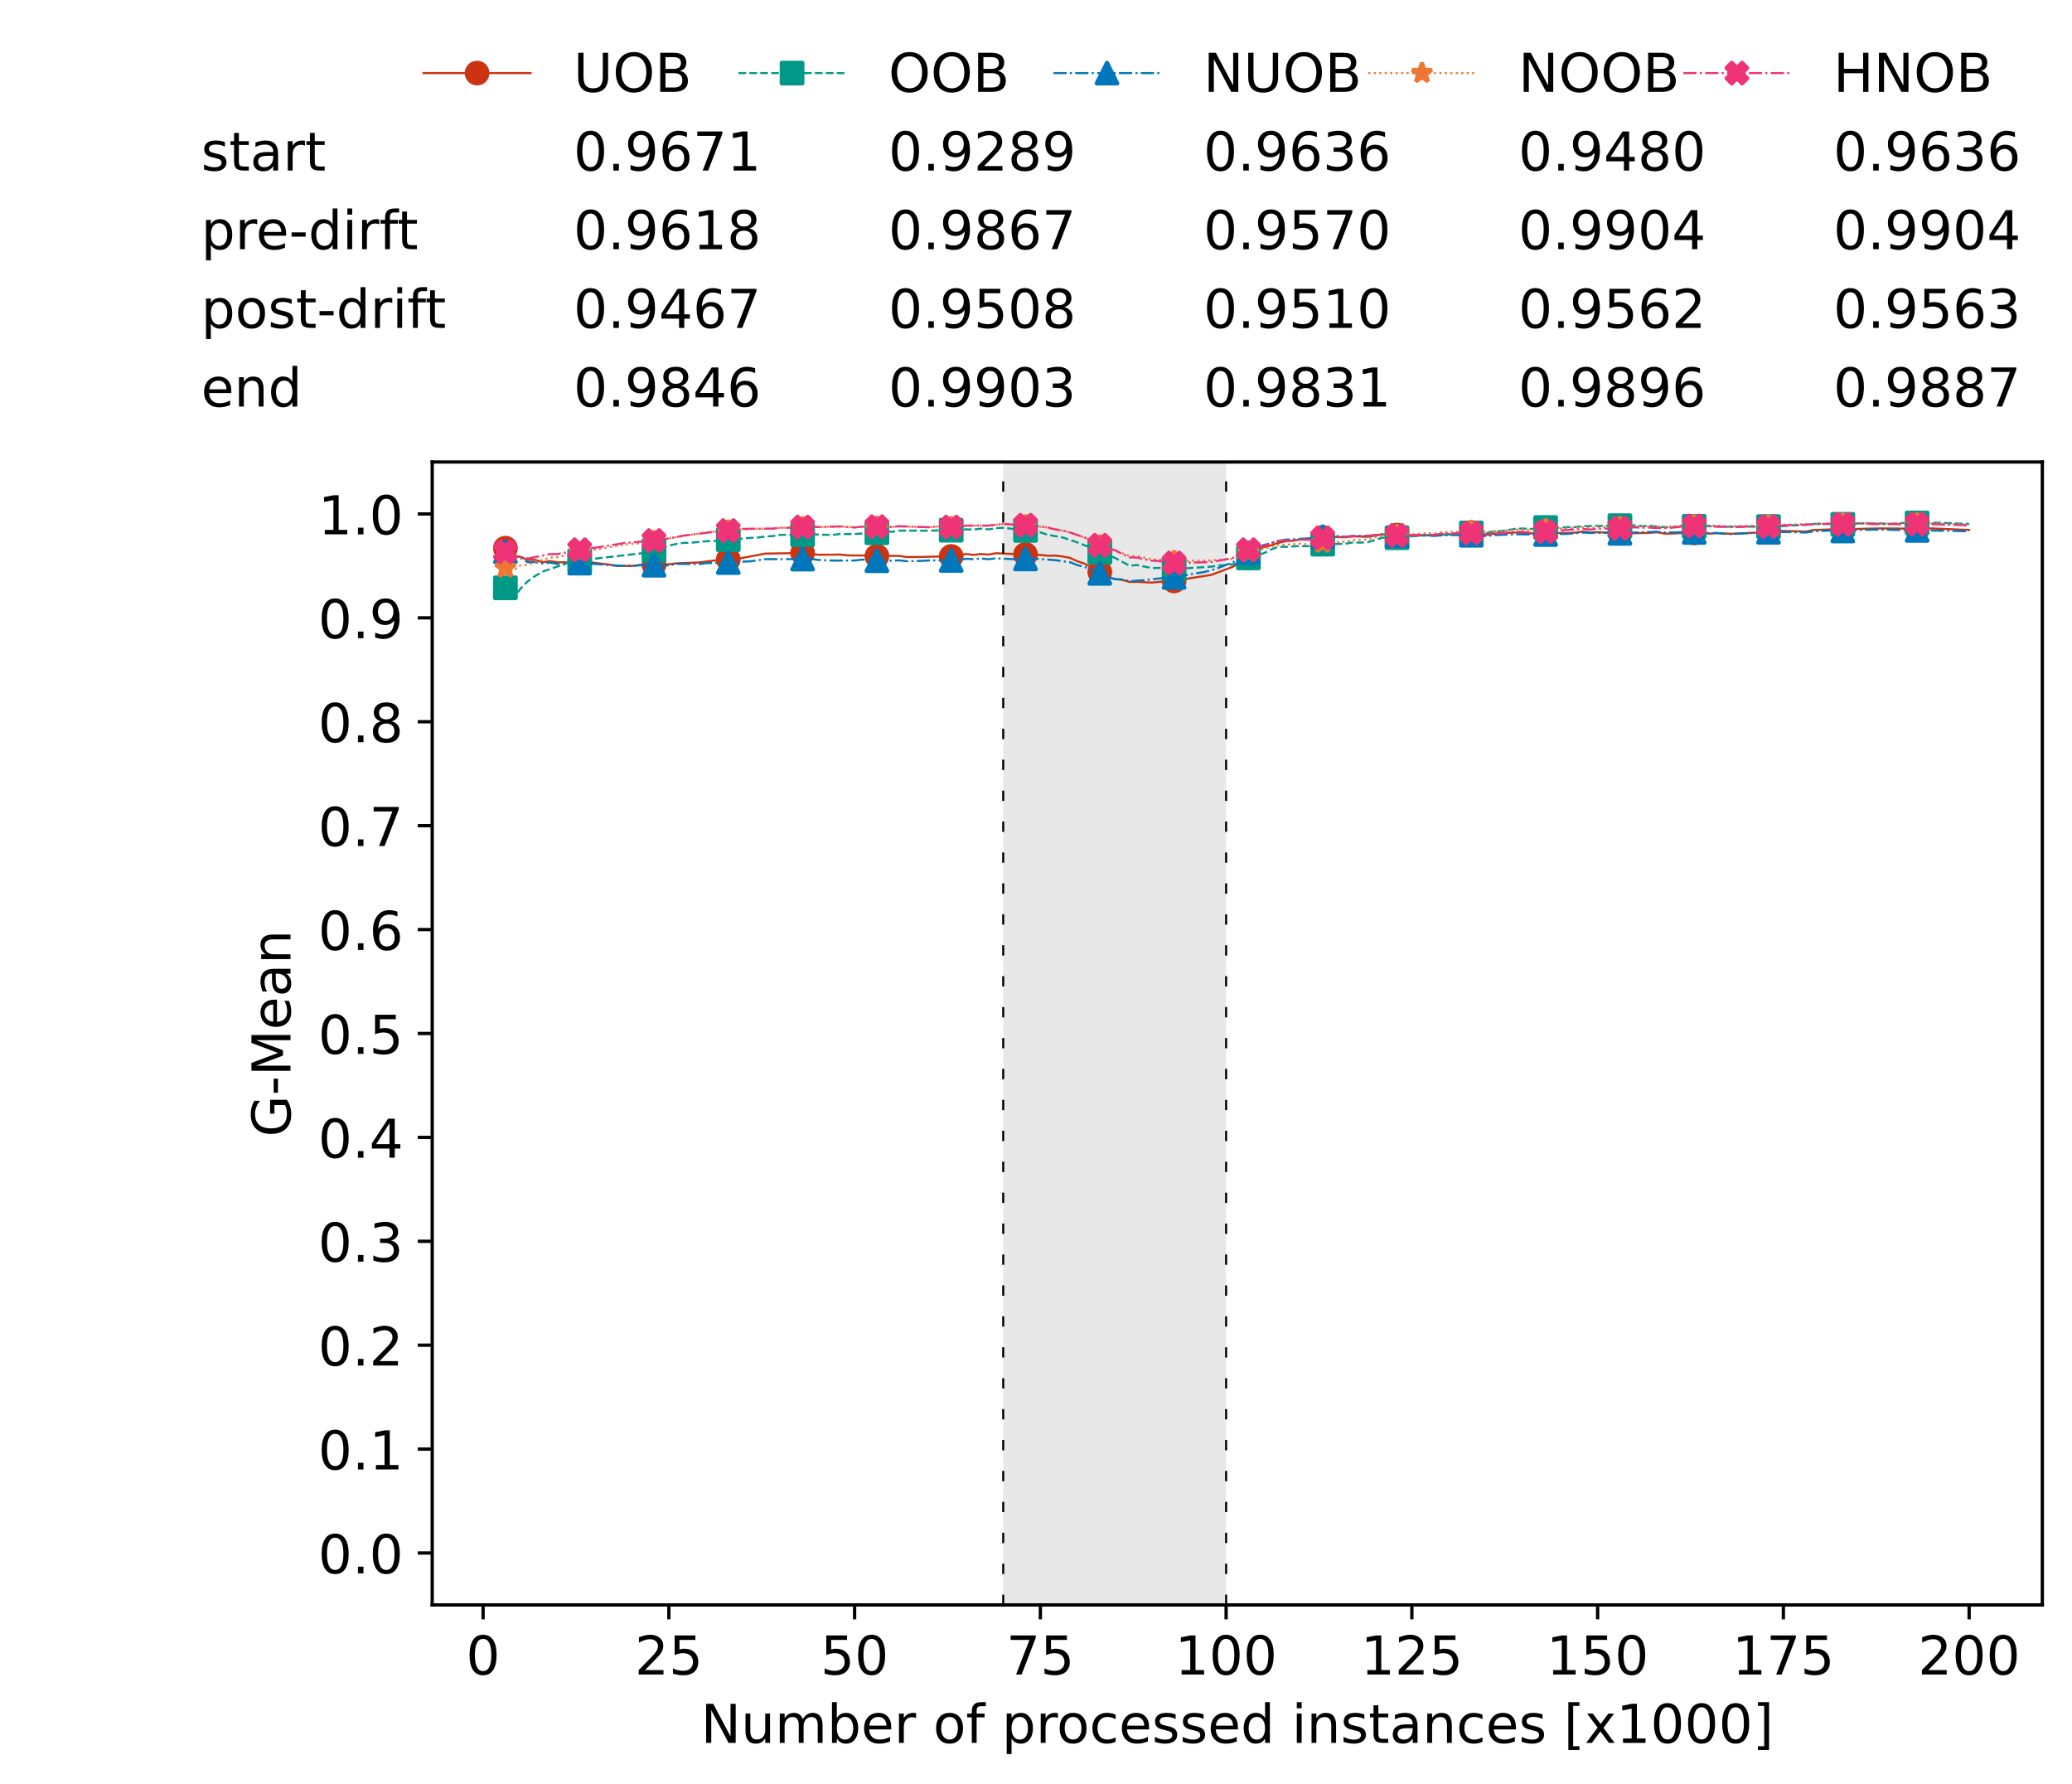 <?xml version="1.0" encoding="utf-8" standalone="no"?>
<!DOCTYPE svg PUBLIC "-//W3C//DTD SVG 1.1//EN"
  "http://www.w3.org/Graphics/SVG/1.1/DTD/svg11.dtd">
<!-- Created with matplotlib (https://matplotlib.org/) -->
<svg height="432.615pt" version="1.1" viewBox="0 0 502.65 432.615" width="502.65pt" xmlns="http://www.w3.org/2000/svg" xmlns:xlink="http://www.w3.org/1999/xlink">
 <defs>
  <style type="text/css">*{stroke-linecap:butt;stroke-linejoin:round;}</style>
 </defs>
 <g id="figure_1">
  <g id="patch_1">
   <path d="M 0 432.615 
L 502.65 432.615 
L 502.65 0 
L 0 0 
z
" style="fill:#ffffff;"/>
  </g>
  <g id="axes_1">
   <g id="patch_2">
    <path d="M 104.85 389.252 
L 495.45 389.252 
L 495.45 112.052 
L 104.85 112.052 
z
" style="fill:#ffffff;"/>
   </g>
   <g id="patch_3">
    <path clip-path="url(#pd12f1c5b04)" d="M 297.446 389.252 
L 297.446 112.052 
L 243.372 112.052 
L 243.372 389.252 
z
" style="fill:#d3d3d3;opacity:0.5;"/>
   </g>
   <g id="matplotlib.axis_1">
    <g id="xtick_1">
     <g id="line2d_1">
      <defs>
       <path d="M 0 0 
L 0 3.5 
" id="mfa65d2d78d" style="stroke:#000000;stroke-width:0.8;"/>
      </defs>
      <g>
       <use style="stroke:#000000;stroke-width:0.8;" x="117.197" xlink:href="#mfa65d2d78d" y="389.252"/>
      </g>
     </g>
     <g id="text_1">
      <!-- 0 -->
      <g transform="translate(113.061 406.13)scale(0.13 -0.13)">
       <defs>
        <path d="M 31.781 66.406 
Q 24.172 66.406 20.328 58.906 
Q 16.5 51.422 16.5 36.375 
Q 16.5 21.391 20.328 13.891 
Q 24.172 6.391 31.781 6.391 
Q 39.453 6.391 43.281 13.891 
Q 47.125 21.391 47.125 36.375 
Q 47.125 51.422 43.281 58.906 
Q 39.453 66.406 31.781 66.406 
z
M 31.781 74.219 
Q 44.047 74.219 50.516 64.516 
Q 56.984 54.828 56.984 36.375 
Q 56.984 17.969 50.516 8.266 
Q 44.047 -1.422 31.781 -1.422 
Q 19.531 -1.422 13.062 8.266 
Q 6.594 17.969 6.594 36.375 
Q 6.594 54.828 13.062 64.516 
Q 19.531 74.219 31.781 74.219 
z
" id="DejaVuSans-48"/>
       </defs>
       <use xlink:href="#DejaVuSans-48"/>
      </g>
     </g>
    </g>
    <g id="xtick_2">
     <g id="line2d_2">
      <g>
       <use style="stroke:#000000;stroke-width:0.8;" x="162.259" xlink:href="#mfa65d2d78d" y="389.252"/>
      </g>
     </g>
     <g id="text_2">
      <!-- 25 -->
      <g transform="translate(153.988 406.13)scale(0.13 -0.13)">
       <defs>
        <path d="M 19.188 8.297 
L 53.609 8.297 
L 53.609 0 
L 7.328 0 
L 7.328 8.297 
Q 12.938 14.109 22.625 23.891 
Q 32.328 33.688 34.812 36.531 
Q 39.547 41.844 41.422 45.531 
Q 43.312 49.219 43.312 52.781 
Q 43.312 58.594 39.234 62.25 
Q 35.156 65.922 28.609 65.922 
Q 23.969 65.922 18.812 64.312 
Q 13.672 62.703 7.812 59.422 
L 7.812 69.391 
Q 13.766 71.781 18.938 73 
Q 24.125 74.219 28.422 74.219 
Q 39.75 74.219 46.484 68.547 
Q 53.219 62.891 53.219 53.422 
Q 53.219 48.922 51.531 44.891 
Q 49.859 40.875 45.406 35.406 
Q 44.188 33.984 37.641 27.219 
Q 31.109 20.453 19.188 8.297 
z
" id="DejaVuSans-50"/>
        <path d="M 10.797 72.906 
L 49.516 72.906 
L 49.516 64.594 
L 19.828 64.594 
L 19.828 46.734 
Q 21.969 47.469 24.109 47.828 
Q 26.266 48.188 28.422 48.188 
Q 40.625 48.188 47.75 41.5 
Q 54.891 34.812 54.891 23.391 
Q 54.891 11.625 47.562 5.094 
Q 40.234 -1.422 26.906 -1.422 
Q 22.312 -1.422 17.547 -0.641 
Q 12.797 0.141 7.719 1.703 
L 7.719 11.625 
Q 12.109 9.234 16.797 8.062 
Q 21.484 6.891 26.703 6.891 
Q 35.156 6.891 40.078 11.328 
Q 45.016 15.766 45.016 23.391 
Q 45.016 31 40.078 35.438 
Q 35.156 39.891 26.703 39.891 
Q 22.75 39.891 18.812 39.016 
Q 14.891 38.141 10.797 36.281 
z
" id="DejaVuSans-53"/>
       </defs>
       <use xlink:href="#DejaVuSans-50"/>
       <use x="63.623" xlink:href="#DejaVuSans-53"/>
      </g>
     </g>
    </g>
    <g id="xtick_3">
     <g id="line2d_3">
      <g>
       <use style="stroke:#000000;stroke-width:0.8;" x="207.322" xlink:href="#mfa65d2d78d" y="389.252"/>
      </g>
     </g>
     <g id="text_3">
      <!-- 50 -->
      <g transform="translate(199.05 406.13)scale(0.13 -0.13)">
       <use xlink:href="#DejaVuSans-53"/>
       <use x="63.623" xlink:href="#DejaVuSans-48"/>
      </g>
     </g>
    </g>
    <g id="xtick_4">
     <g id="line2d_4">
      <g>
       <use style="stroke:#000000;stroke-width:0.8;" x="252.384" xlink:href="#mfa65d2d78d" y="389.252"/>
      </g>
     </g>
     <g id="text_4">
      <!-- 75 -->
      <g transform="translate(244.113 406.13)scale(0.13 -0.13)">
       <defs>
        <path d="M 8.203 72.906 
L 55.078 72.906 
L 55.078 68.703 
L 28.609 0 
L 18.312 0 
L 43.219 64.594 
L 8.203 64.594 
z
" id="DejaVuSans-55"/>
       </defs>
       <use xlink:href="#DejaVuSans-55"/>
       <use x="63.623" xlink:href="#DejaVuSans-53"/>
      </g>
     </g>
    </g>
    <g id="xtick_5">
     <g id="line2d_5">
      <g>
       <use style="stroke:#000000;stroke-width:0.8;" x="297.446" xlink:href="#mfa65d2d78d" y="389.252"/>
      </g>
     </g>
     <g id="text_5">
      <!-- 100 -->
      <g transform="translate(285.039 406.13)scale(0.13 -0.13)">
       <defs>
        <path d="M 12.406 8.297 
L 28.516 8.297 
L 28.516 63.922 
L 10.984 60.406 
L 10.984 69.391 
L 28.422 72.906 
L 38.281 72.906 
L 38.281 8.297 
L 54.391 8.297 
L 54.391 0 
L 12.406 0 
z
" id="DejaVuSans-49"/>
       </defs>
       <use xlink:href="#DejaVuSans-49"/>
       <use x="63.623" xlink:href="#DejaVuSans-48"/>
       <use x="127.246" xlink:href="#DejaVuSans-48"/>
      </g>
     </g>
    </g>
    <g id="xtick_6">
     <g id="line2d_6">
      <g>
       <use style="stroke:#000000;stroke-width:0.8;" x="342.509" xlink:href="#mfa65d2d78d" y="389.252"/>
      </g>
     </g>
     <g id="text_6">
      <!-- 125 -->
      <g transform="translate(330.102 406.13)scale(0.13 -0.13)">
       <use xlink:href="#DejaVuSans-49"/>
       <use x="63.623" xlink:href="#DejaVuSans-50"/>
       <use x="127.246" xlink:href="#DejaVuSans-53"/>
      </g>
     </g>
    </g>
    <g id="xtick_7">
     <g id="line2d_7">
      <g>
       <use style="stroke:#000000;stroke-width:0.8;" x="387.571" xlink:href="#mfa65d2d78d" y="389.252"/>
      </g>
     </g>
     <g id="text_7">
      <!-- 150 -->
      <g transform="translate(375.164 406.13)scale(0.13 -0.13)">
       <use xlink:href="#DejaVuSans-49"/>
       <use x="63.623" xlink:href="#DejaVuSans-53"/>
       <use x="127.246" xlink:href="#DejaVuSans-48"/>
      </g>
     </g>
    </g>
    <g id="xtick_8">
     <g id="line2d_8">
      <g>
       <use style="stroke:#000000;stroke-width:0.8;" x="432.633" xlink:href="#mfa65d2d78d" y="389.252"/>
      </g>
     </g>
     <g id="text_8">
      <!-- 175 -->
      <g transform="translate(420.226 406.13)scale(0.13 -0.13)">
       <use xlink:href="#DejaVuSans-49"/>
       <use x="63.623" xlink:href="#DejaVuSans-55"/>
       <use x="127.246" xlink:href="#DejaVuSans-53"/>
      </g>
     </g>
    </g>
    <g id="xtick_9">
     <g id="line2d_9">
      <g>
       <use style="stroke:#000000;stroke-width:0.8;" x="477.695" xlink:href="#mfa65d2d78d" y="389.252"/>
      </g>
     </g>
     <g id="text_9">
      <!-- 200 -->
      <g transform="translate(465.289 406.13)scale(0.13 -0.13)">
       <use xlink:href="#DejaVuSans-50"/>
       <use x="63.623" xlink:href="#DejaVuSans-48"/>
       <use x="127.246" xlink:href="#DejaVuSans-48"/>
      </g>
     </g>
    </g>
    <g id="text_10">
     <!-- Number of processed instances [x1000] -->
     <g transform="translate(170.025 422.711)scale(0.13 -0.13)">
      <defs>
       <path d="M 9.812 72.906 
L 23.094 72.906 
L 55.422 11.922 
L 55.422 72.906 
L 64.984 72.906 
L 64.984 0 
L 51.703 0 
L 19.391 60.984 
L 19.391 0 
L 9.812 0 
z
" id="DejaVuSans-78"/>
       <path d="M 8.5 21.578 
L 8.5 54.688 
L 17.484 54.688 
L 17.484 21.922 
Q 17.484 14.156 20.5 10.266 
Q 23.531 6.391 29.594 6.391 
Q 36.859 6.391 41.078 11.031 
Q 45.312 15.672 45.312 23.688 
L 45.312 54.688 
L 54.297 54.688 
L 54.297 0 
L 45.312 0 
L 45.312 8.406 
Q 42.047 3.422 37.719 1 
Q 33.406 -1.422 27.688 -1.422 
Q 18.266 -1.422 13.375 4.438 
Q 8.5 10.297 8.5 21.578 
z
M 31.109 56 
z
" id="DejaVuSans-117"/>
       <path d="M 52 44.188 
Q 55.375 50.25 60.062 53.125 
Q 64.75 56 71.094 56 
Q 79.641 56 84.281 50.016 
Q 88.922 44.047 88.922 33.016 
L 88.922 0 
L 79.891 0 
L 79.891 32.719 
Q 79.891 40.578 77.094 44.375 
Q 74.312 48.188 68.609 48.188 
Q 61.625 48.188 57.562 43.547 
Q 53.516 38.922 53.516 30.906 
L 53.516 0 
L 44.484 0 
L 44.484 32.719 
Q 44.484 40.625 41.703 44.406 
Q 38.922 48.188 33.109 48.188 
Q 26.219 48.188 22.156 43.531 
Q 18.109 38.875 18.109 30.906 
L 18.109 0 
L 9.078 0 
L 9.078 54.688 
L 18.109 54.688 
L 18.109 46.188 
Q 21.188 51.219 25.484 53.609 
Q 29.781 56 35.688 56 
Q 41.656 56 45.828 52.969 
Q 50 49.953 52 44.188 
z
" id="DejaVuSans-109"/>
       <path d="M 48.688 27.297 
Q 48.688 37.203 44.609 42.844 
Q 40.531 48.484 33.406 48.484 
Q 26.266 48.484 22.188 42.844 
Q 18.109 37.203 18.109 27.297 
Q 18.109 17.391 22.188 11.75 
Q 26.266 6.109 33.406 6.109 
Q 40.531 6.109 44.609 11.75 
Q 48.688 17.391 48.688 27.297 
z
M 18.109 46.391 
Q 20.953 51.266 25.266 53.625 
Q 29.594 56 35.594 56 
Q 45.562 56 51.781 48.094 
Q 58.016 40.188 58.016 27.297 
Q 58.016 14.406 51.781 6.484 
Q 45.562 -1.422 35.594 -1.422 
Q 29.594 -1.422 25.266 0.953 
Q 20.953 3.328 18.109 8.203 
L 18.109 0 
L 9.078 0 
L 9.078 75.984 
L 18.109 75.984 
z
" id="DejaVuSans-98"/>
       <path d="M 56.203 29.594 
L 56.203 25.203 
L 14.891 25.203 
Q 15.484 15.922 20.484 11.062 
Q 25.484 6.203 34.422 6.203 
Q 39.594 6.203 44.453 7.469 
Q 49.312 8.734 54.109 11.281 
L 54.109 2.781 
Q 49.266 0.734 44.188 -0.344 
Q 39.109 -1.422 33.891 -1.422 
Q 20.797 -1.422 13.156 6.188 
Q 5.516 13.812 5.516 26.812 
Q 5.516 40.234 12.766 48.109 
Q 20.016 56 32.328 56 
Q 43.359 56 49.781 48.891 
Q 56.203 41.797 56.203 29.594 
z
M 47.219 32.234 
Q 47.125 39.594 43.094 43.984 
Q 39.062 48.391 32.422 48.391 
Q 24.906 48.391 20.391 44.141 
Q 15.875 39.891 15.188 32.172 
z
" id="DejaVuSans-101"/>
       <path d="M 41.109 46.297 
Q 39.594 47.172 37.812 47.578 
Q 36.031 48 33.891 48 
Q 26.266 48 22.188 43.047 
Q 18.109 38.094 18.109 28.812 
L 18.109 0 
L 9.078 0 
L 9.078 54.688 
L 18.109 54.688 
L 18.109 46.188 
Q 20.953 51.172 25.484 53.578 
Q 30.031 56 36.531 56 
Q 37.453 56 38.578 55.875 
Q 39.703 55.766 41.062 55.516 
z
" id="DejaVuSans-114"/>
       <path id="DejaVuSans-32"/>
       <path d="M 30.609 48.391 
Q 23.391 48.391 19.188 42.75 
Q 14.984 37.109 14.984 27.297 
Q 14.984 17.484 19.156 11.844 
Q 23.344 6.203 30.609 6.203 
Q 37.797 6.203 41.984 11.859 
Q 46.188 17.531 46.188 27.297 
Q 46.188 37.016 41.984 42.703 
Q 37.797 48.391 30.609 48.391 
z
M 30.609 56 
Q 42.328 56 49.016 48.375 
Q 55.719 40.766 55.719 27.297 
Q 55.719 13.875 49.016 6.219 
Q 42.328 -1.422 30.609 -1.422 
Q 18.844 -1.422 12.172 6.219 
Q 5.516 13.875 5.516 27.297 
Q 5.516 40.766 12.172 48.375 
Q 18.844 56 30.609 56 
z
" id="DejaVuSans-111"/>
       <path d="M 37.109 75.984 
L 37.109 68.5 
L 28.516 68.5 
Q 23.688 68.5 21.797 66.547 
Q 19.922 64.594 19.922 59.516 
L 19.922 54.688 
L 34.719 54.688 
L 34.719 47.703 
L 19.922 47.703 
L 19.922 0 
L 10.891 0 
L 10.891 47.703 
L 2.297 47.703 
L 2.297 54.688 
L 10.891 54.688 
L 10.891 58.5 
Q 10.891 67.625 15.141 71.797 
Q 19.391 75.984 28.609 75.984 
z
" id="DejaVuSans-102"/>
       <path d="M 18.109 8.203 
L 18.109 -20.797 
L 9.078 -20.797 
L 9.078 54.688 
L 18.109 54.688 
L 18.109 46.391 
Q 20.953 51.266 25.266 53.625 
Q 29.594 56 35.594 56 
Q 45.562 56 51.781 48.094 
Q 58.016 40.188 58.016 27.297 
Q 58.016 14.406 51.781 6.484 
Q 45.562 -1.422 35.594 -1.422 
Q 29.594 -1.422 25.266 0.953 
Q 20.953 3.328 18.109 8.203 
z
M 48.688 27.297 
Q 48.688 37.203 44.609 42.844 
Q 40.531 48.484 33.406 48.484 
Q 26.266 48.484 22.188 42.844 
Q 18.109 37.203 18.109 27.297 
Q 18.109 17.391 22.188 11.75 
Q 26.266 6.109 33.406 6.109 
Q 40.531 6.109 44.609 11.75 
Q 48.688 17.391 48.688 27.297 
z
" id="DejaVuSans-112"/>
       <path d="M 48.781 52.594 
L 48.781 44.188 
Q 44.969 46.297 41.141 47.344 
Q 37.312 48.391 33.406 48.391 
Q 24.656 48.391 19.812 42.844 
Q 14.984 37.312 14.984 27.297 
Q 14.984 17.281 19.812 11.734 
Q 24.656 6.203 33.406 6.203 
Q 37.312 6.203 41.141 7.25 
Q 44.969 8.297 48.781 10.406 
L 48.781 2.094 
Q 45.016 0.344 40.984 -0.531 
Q 36.969 -1.422 32.422 -1.422 
Q 20.062 -1.422 12.781 6.344 
Q 5.516 14.109 5.516 27.297 
Q 5.516 40.672 12.859 48.328 
Q 20.219 56 33.016 56 
Q 37.156 56 41.109 55.141 
Q 45.062 54.297 48.781 52.594 
z
" id="DejaVuSans-99"/>
       <path d="M 44.281 53.078 
L 44.281 44.578 
Q 40.484 46.531 36.375 47.5 
Q 32.281 48.484 27.875 48.484 
Q 21.188 48.484 17.844 46.438 
Q 14.5 44.391 14.5 40.281 
Q 14.5 37.156 16.891 35.375 
Q 19.281 33.594 26.516 31.984 
L 29.594 31.297 
Q 39.156 29.25 43.188 25.516 
Q 47.219 21.781 47.219 15.094 
Q 47.219 7.469 41.188 3.016 
Q 35.156 -1.422 24.609 -1.422 
Q 20.219 -1.422 15.453 -0.562 
Q 10.688 0.297 5.422 2 
L 5.422 11.281 
Q 10.406 8.688 15.234 7.391 
Q 20.062 6.109 24.812 6.109 
Q 31.156 6.109 34.562 8.281 
Q 37.984 10.453 37.984 14.406 
Q 37.984 18.062 35.516 20.016 
Q 33.062 21.969 24.703 23.781 
L 21.578 24.516 
Q 13.234 26.266 9.516 29.906 
Q 5.812 33.547 5.812 39.891 
Q 5.812 47.609 11.281 51.797 
Q 16.75 56 26.812 56 
Q 31.781 56 36.172 55.266 
Q 40.578 54.547 44.281 53.078 
z
" id="DejaVuSans-115"/>
       <path d="M 45.406 46.391 
L 45.406 75.984 
L 54.391 75.984 
L 54.391 0 
L 45.406 0 
L 45.406 8.203 
Q 42.578 3.328 38.25 0.953 
Q 33.938 -1.422 27.875 -1.422 
Q 17.969 -1.422 11.734 6.484 
Q 5.516 14.406 5.516 27.297 
Q 5.516 40.188 11.734 48.094 
Q 17.969 56 27.875 56 
Q 33.938 56 38.25 53.625 
Q 42.578 51.266 45.406 46.391 
z
M 14.797 27.297 
Q 14.797 17.391 18.875 11.75 
Q 22.953 6.109 30.078 6.109 
Q 37.203 6.109 41.297 11.75 
Q 45.406 17.391 45.406 27.297 
Q 45.406 37.203 41.297 42.844 
Q 37.203 48.484 30.078 48.484 
Q 22.953 48.484 18.875 42.844 
Q 14.797 37.203 14.797 27.297 
z
" id="DejaVuSans-100"/>
       <path d="M 9.422 54.688 
L 18.406 54.688 
L 18.406 0 
L 9.422 0 
z
M 9.422 75.984 
L 18.406 75.984 
L 18.406 64.594 
L 9.422 64.594 
z
" id="DejaVuSans-105"/>
       <path d="M 54.891 33.016 
L 54.891 0 
L 45.906 0 
L 45.906 32.719 
Q 45.906 40.484 42.875 44.328 
Q 39.844 48.188 33.797 48.188 
Q 26.516 48.188 22.312 43.547 
Q 18.109 38.922 18.109 30.906 
L 18.109 0 
L 9.078 0 
L 9.078 54.688 
L 18.109 54.688 
L 18.109 46.188 
Q 21.344 51.125 25.703 53.562 
Q 30.078 56 35.797 56 
Q 45.219 56 50.047 50.172 
Q 54.891 44.344 54.891 33.016 
z
" id="DejaVuSans-110"/>
       <path d="M 18.312 70.219 
L 18.312 54.688 
L 36.812 54.688 
L 36.812 47.703 
L 18.312 47.703 
L 18.312 18.016 
Q 18.312 11.328 20.141 9.422 
Q 21.969 7.516 27.594 7.516 
L 36.812 7.516 
L 36.812 0 
L 27.594 0 
Q 17.188 0 13.234 3.875 
Q 9.281 7.766 9.281 18.016 
L 9.281 47.703 
L 2.688 47.703 
L 2.688 54.688 
L 9.281 54.688 
L 9.281 70.219 
z
" id="DejaVuSans-116"/>
       <path d="M 34.281 27.484 
Q 23.391 27.484 19.188 25 
Q 14.984 22.516 14.984 16.5 
Q 14.984 11.719 18.141 8.906 
Q 21.297 6.109 26.703 6.109 
Q 34.188 6.109 38.703 11.406 
Q 43.219 16.703 43.219 25.484 
L 43.219 27.484 
z
M 52.203 31.203 
L 52.203 0 
L 43.219 0 
L 43.219 8.297 
Q 40.141 3.328 35.547 0.953 
Q 30.953 -1.422 24.312 -1.422 
Q 15.922 -1.422 10.953 3.297 
Q 6 8.016 6 15.922 
Q 6 25.141 12.172 29.828 
Q 18.359 34.516 30.609 34.516 
L 43.219 34.516 
L 43.219 35.406 
Q 43.219 41.609 39.141 45 
Q 35.062 48.391 27.688 48.391 
Q 23 48.391 18.547 47.266 
Q 14.109 46.141 10.016 43.891 
L 10.016 52.203 
Q 14.938 54.109 19.578 55.047 
Q 24.219 56 28.609 56 
Q 40.484 56 46.344 49.844 
Q 52.203 43.703 52.203 31.203 
z
" id="DejaVuSans-97"/>
       <path d="M 8.594 75.984 
L 29.297 75.984 
L 29.297 69 
L 17.578 69 
L 17.578 -6.203 
L 29.297 -6.203 
L 29.297 -13.188 
L 8.594 -13.188 
z
" id="DejaVuSans-91"/>
       <path d="M 54.891 54.688 
L 35.109 28.078 
L 55.906 0 
L 45.312 0 
L 29.391 21.484 
L 13.484 0 
L 2.875 0 
L 24.125 28.609 
L 4.688 54.688 
L 15.281 54.688 
L 29.781 35.203 
L 44.281 54.688 
z
" id="DejaVuSans-120"/>
       <path d="M 30.422 75.984 
L 30.422 -13.188 
L 9.719 -13.188 
L 9.719 -6.203 
L 21.391 -6.203 
L 21.391 69 
L 9.719 69 
L 9.719 75.984 
z
" id="DejaVuSans-93"/>
      </defs>
      <use xlink:href="#DejaVuSans-78"/>
      <use x="74.805" xlink:href="#DejaVuSans-117"/>
      <use x="138.184" xlink:href="#DejaVuSans-109"/>
      <use x="235.596" xlink:href="#DejaVuSans-98"/>
      <use x="299.072" xlink:href="#DejaVuSans-101"/>
      <use x="360.596" xlink:href="#DejaVuSans-114"/>
      <use x="401.709" xlink:href="#DejaVuSans-32"/>
      <use x="433.496" xlink:href="#DejaVuSans-111"/>
      <use x="494.678" xlink:href="#DejaVuSans-102"/>
      <use x="529.883" xlink:href="#DejaVuSans-32"/>
      <use x="561.67" xlink:href="#DejaVuSans-112"/>
      <use x="625.146" xlink:href="#DejaVuSans-114"/>
      <use x="664.01" xlink:href="#DejaVuSans-111"/>
      <use x="725.191" xlink:href="#DejaVuSans-99"/>
      <use x="780.172" xlink:href="#DejaVuSans-101"/>
      <use x="841.695" xlink:href="#DejaVuSans-115"/>
      <use x="893.795" xlink:href="#DejaVuSans-115"/>
      <use x="945.895" xlink:href="#DejaVuSans-101"/>
      <use x="1007.418" xlink:href="#DejaVuSans-100"/>
      <use x="1070.895" xlink:href="#DejaVuSans-32"/>
      <use x="1102.682" xlink:href="#DejaVuSans-105"/>
      <use x="1130.465" xlink:href="#DejaVuSans-110"/>
      <use x="1193.844" xlink:href="#DejaVuSans-115"/>
      <use x="1245.943" xlink:href="#DejaVuSans-116"/>
      <use x="1285.152" xlink:href="#DejaVuSans-97"/>
      <use x="1346.432" xlink:href="#DejaVuSans-110"/>
      <use x="1409.811" xlink:href="#DejaVuSans-99"/>
      <use x="1464.791" xlink:href="#DejaVuSans-101"/>
      <use x="1526.314" xlink:href="#DejaVuSans-115"/>
      <use x="1578.414" xlink:href="#DejaVuSans-32"/>
      <use x="1610.201" xlink:href="#DejaVuSans-91"/>
      <use x="1649.215" xlink:href="#DejaVuSans-120"/>
      <use x="1708.395" xlink:href="#DejaVuSans-49"/>
      <use x="1772.018" xlink:href="#DejaVuSans-48"/>
      <use x="1835.641" xlink:href="#DejaVuSans-48"/>
      <use x="1899.264" xlink:href="#DejaVuSans-48"/>
      <use x="1962.887" xlink:href="#DejaVuSans-93"/>
     </g>
    </g>
   </g>
   <g id="matplotlib.axis_2">
    <g id="ytick_1">
     <g id="line2d_10">
      <defs>
       <path d="M 0 0 
L -3.5 0 
" id="md1aba80a40" style="stroke:#000000;stroke-width:0.8;"/>
      </defs>
      <g>
       <use style="stroke:#000000;stroke-width:0.8;" x="104.85" xlink:href="#md1aba80a40" y="376.652"/>
      </g>
     </g>
     <g id="text_11">
      <!-- 0.0 -->
      <g transform="translate(77.176 381.591)scale(0.13 -0.13)">
       <defs>
        <path d="M 10.688 12.406 
L 21 12.406 
L 21 0 
L 10.688 0 
z
" id="DejaVuSans-46"/>
       </defs>
       <use xlink:href="#DejaVuSans-48"/>
       <use x="63.623" xlink:href="#DejaVuSans-46"/>
       <use x="95.41" xlink:href="#DejaVuSans-48"/>
      </g>
     </g>
    </g>
    <g id="ytick_2">
     <g id="line2d_11">
      <g>
       <use style="stroke:#000000;stroke-width:0.8;" x="104.85" xlink:href="#md1aba80a40" y="351.452"/>
      </g>
     </g>
     <g id="text_12">
      <!-- 0.1 -->
      <g transform="translate(77.176 356.391)scale(0.13 -0.13)">
       <use xlink:href="#DejaVuSans-48"/>
       <use x="63.623" xlink:href="#DejaVuSans-46"/>
       <use x="95.41" xlink:href="#DejaVuSans-49"/>
      </g>
     </g>
    </g>
    <g id="ytick_3">
     <g id="line2d_12">
      <g>
       <use style="stroke:#000000;stroke-width:0.8;" x="104.85" xlink:href="#md1aba80a40" y="326.252"/>
      </g>
     </g>
     <g id="text_13">
      <!-- 0.2 -->
      <g transform="translate(77.176 331.191)scale(0.13 -0.13)">
       <use xlink:href="#DejaVuSans-48"/>
       <use x="63.623" xlink:href="#DejaVuSans-46"/>
       <use x="95.41" xlink:href="#DejaVuSans-50"/>
      </g>
     </g>
    </g>
    <g id="ytick_4">
     <g id="line2d_13">
      <g>
       <use style="stroke:#000000;stroke-width:0.8;" x="104.85" xlink:href="#md1aba80a40" y="301.052"/>
      </g>
     </g>
     <g id="text_14">
      <!-- 0.3 -->
      <g transform="translate(77.176 305.991)scale(0.13 -0.13)">
       <defs>
        <path d="M 40.578 39.312 
Q 47.656 37.797 51.625 33 
Q 55.609 28.219 55.609 21.188 
Q 55.609 10.406 48.188 4.484 
Q 40.766 -1.422 27.094 -1.422 
Q 22.516 -1.422 17.656 -0.516 
Q 12.797 0.391 7.625 2.203 
L 7.625 11.719 
Q 11.719 9.328 16.594 8.109 
Q 21.484 6.891 26.812 6.891 
Q 36.078 6.891 40.938 10.547 
Q 45.797 14.203 45.797 21.188 
Q 45.797 27.641 41.281 31.266 
Q 36.766 34.906 28.719 34.906 
L 20.219 34.906 
L 20.219 43.016 
L 29.109 43.016 
Q 36.375 43.016 40.234 45.922 
Q 44.094 48.828 44.094 54.297 
Q 44.094 59.906 40.109 62.906 
Q 36.141 65.922 28.719 65.922 
Q 24.656 65.922 20.016 65.031 
Q 15.375 64.156 9.812 62.312 
L 9.812 71.094 
Q 15.438 72.656 20.344 73.438 
Q 25.25 74.219 29.594 74.219 
Q 40.828 74.219 47.359 69.109 
Q 53.906 64.016 53.906 55.328 
Q 53.906 49.266 50.438 45.094 
Q 46.969 40.922 40.578 39.312 
z
" id="DejaVuSans-51"/>
       </defs>
       <use xlink:href="#DejaVuSans-48"/>
       <use x="63.623" xlink:href="#DejaVuSans-46"/>
       <use x="95.41" xlink:href="#DejaVuSans-51"/>
      </g>
     </g>
    </g>
    <g id="ytick_5">
     <g id="line2d_14">
      <g>
       <use style="stroke:#000000;stroke-width:0.8;" x="104.85" xlink:href="#md1aba80a40" y="275.852"/>
      </g>
     </g>
     <g id="text_15">
      <!-- 0.4 -->
      <g transform="translate(77.176 280.791)scale(0.13 -0.13)">
       <defs>
        <path d="M 37.797 64.312 
L 12.891 25.391 
L 37.797 25.391 
z
M 35.203 72.906 
L 47.609 72.906 
L 47.609 25.391 
L 58.016 25.391 
L 58.016 17.188 
L 47.609 17.188 
L 47.609 0 
L 37.797 0 
L 37.797 17.188 
L 4.891 17.188 
L 4.891 26.703 
z
" id="DejaVuSans-52"/>
       </defs>
       <use xlink:href="#DejaVuSans-48"/>
       <use x="63.623" xlink:href="#DejaVuSans-46"/>
       <use x="95.41" xlink:href="#DejaVuSans-52"/>
      </g>
     </g>
    </g>
    <g id="ytick_6">
     <g id="line2d_15">
      <g>
       <use style="stroke:#000000;stroke-width:0.8;" x="104.85" xlink:href="#md1aba80a40" y="250.652"/>
      </g>
     </g>
     <g id="text_16">
      <!-- 0.5 -->
      <g transform="translate(77.176 255.591)scale(0.13 -0.13)">
       <use xlink:href="#DejaVuSans-48"/>
       <use x="63.623" xlink:href="#DejaVuSans-46"/>
       <use x="95.41" xlink:href="#DejaVuSans-53"/>
      </g>
     </g>
    </g>
    <g id="ytick_7">
     <g id="line2d_16">
      <g>
       <use style="stroke:#000000;stroke-width:0.8;" x="104.85" xlink:href="#md1aba80a40" y="225.452"/>
      </g>
     </g>
     <g id="text_17">
      <!-- 0.6 -->
      <g transform="translate(77.176 230.391)scale(0.13 -0.13)">
       <defs>
        <path d="M 33.016 40.375 
Q 26.375 40.375 22.484 35.828 
Q 18.609 31.297 18.609 23.391 
Q 18.609 15.531 22.484 10.953 
Q 26.375 6.391 33.016 6.391 
Q 39.656 6.391 43.531 10.953 
Q 47.406 15.531 47.406 23.391 
Q 47.406 31.297 43.531 35.828 
Q 39.656 40.375 33.016 40.375 
z
M 52.594 71.297 
L 52.594 62.312 
Q 48.875 64.062 45.094 64.984 
Q 41.312 65.922 37.594 65.922 
Q 27.828 65.922 22.672 59.328 
Q 17.531 52.734 16.797 39.406 
Q 19.672 43.656 24.016 45.922 
Q 28.375 48.188 33.594 48.188 
Q 44.578 48.188 50.953 41.516 
Q 57.328 34.859 57.328 23.391 
Q 57.328 12.156 50.688 5.359 
Q 44.047 -1.422 33.016 -1.422 
Q 20.359 -1.422 13.672 8.266 
Q 6.984 17.969 6.984 36.375 
Q 6.984 53.656 15.188 63.938 
Q 23.391 74.219 37.203 74.219 
Q 40.922 74.219 44.703 73.484 
Q 48.484 72.75 52.594 71.297 
z
" id="DejaVuSans-54"/>
       </defs>
       <use xlink:href="#DejaVuSans-48"/>
       <use x="63.623" xlink:href="#DejaVuSans-46"/>
       <use x="95.41" xlink:href="#DejaVuSans-54"/>
      </g>
     </g>
    </g>
    <g id="ytick_8">
     <g id="line2d_17">
      <g>
       <use style="stroke:#000000;stroke-width:0.8;" x="104.85" xlink:href="#md1aba80a40" y="200.252"/>
      </g>
     </g>
     <g id="text_18">
      <!-- 0.7 -->
      <g transform="translate(77.176 205.191)scale(0.13 -0.13)">
       <use xlink:href="#DejaVuSans-48"/>
       <use x="63.623" xlink:href="#DejaVuSans-46"/>
       <use x="95.41" xlink:href="#DejaVuSans-55"/>
      </g>
     </g>
    </g>
    <g id="ytick_9">
     <g id="line2d_18">
      <g>
       <use style="stroke:#000000;stroke-width:0.8;" x="104.85" xlink:href="#md1aba80a40" y="175.052"/>
      </g>
     </g>
     <g id="text_19">
      <!-- 0.8 -->
      <g transform="translate(77.176 179.991)scale(0.13 -0.13)">
       <defs>
        <path d="M 31.781 34.625 
Q 24.75 34.625 20.719 30.859 
Q 16.703 27.094 16.703 20.516 
Q 16.703 13.922 20.719 10.156 
Q 24.75 6.391 31.781 6.391 
Q 38.812 6.391 42.859 10.172 
Q 46.922 13.969 46.922 20.516 
Q 46.922 27.094 42.891 30.859 
Q 38.875 34.625 31.781 34.625 
z
M 21.922 38.812 
Q 15.578 40.375 12.031 44.719 
Q 8.5 49.078 8.5 55.328 
Q 8.5 64.062 14.719 69.141 
Q 20.953 74.219 31.781 74.219 
Q 42.672 74.219 48.875 69.141 
Q 55.078 64.062 55.078 55.328 
Q 55.078 49.078 51.531 44.719 
Q 48 40.375 41.703 38.812 
Q 48.828 37.156 52.797 32.312 
Q 56.781 27.484 56.781 20.516 
Q 56.781 9.906 50.312 4.234 
Q 43.844 -1.422 31.781 -1.422 
Q 19.734 -1.422 13.25 4.234 
Q 6.781 9.906 6.781 20.516 
Q 6.781 27.484 10.781 32.312 
Q 14.797 37.156 21.922 38.812 
z
M 18.312 54.391 
Q 18.312 48.734 21.844 45.562 
Q 25.391 42.391 31.781 42.391 
Q 38.141 42.391 41.719 45.562 
Q 45.312 48.734 45.312 54.391 
Q 45.312 60.062 41.719 63.234 
Q 38.141 66.406 31.781 66.406 
Q 25.391 66.406 21.844 63.234 
Q 18.312 60.062 18.312 54.391 
z
" id="DejaVuSans-56"/>
       </defs>
       <use xlink:href="#DejaVuSans-48"/>
       <use x="63.623" xlink:href="#DejaVuSans-46"/>
       <use x="95.41" xlink:href="#DejaVuSans-56"/>
      </g>
     </g>
    </g>
    <g id="ytick_10">
     <g id="line2d_19">
      <g>
       <use style="stroke:#000000;stroke-width:0.8;" x="104.85" xlink:href="#md1aba80a40" y="149.852"/>
      </g>
     </g>
     <g id="text_20">
      <!-- 0.9 -->
      <g transform="translate(77.176 154.791)scale(0.13 -0.13)">
       <defs>
        <path d="M 10.984 1.516 
L 10.984 10.5 
Q 14.703 8.734 18.5 7.812 
Q 22.312 6.891 25.984 6.891 
Q 35.75 6.891 40.891 13.453 
Q 46.047 20.016 46.781 33.406 
Q 43.953 29.203 39.594 26.953 
Q 35.25 24.703 29.984 24.703 
Q 19.047 24.703 12.672 31.312 
Q 6.297 37.938 6.297 49.422 
Q 6.297 60.641 12.938 67.422 
Q 19.578 74.219 30.609 74.219 
Q 43.266 74.219 49.922 64.516 
Q 56.594 54.828 56.594 36.375 
Q 56.594 19.141 48.406 8.859 
Q 40.234 -1.422 26.422 -1.422 
Q 22.703 -1.422 18.891 -0.688 
Q 15.094 0.047 10.984 1.516 
z
M 30.609 32.422 
Q 37.25 32.422 41.125 36.953 
Q 45.016 41.5 45.016 49.422 
Q 45.016 57.281 41.125 61.844 
Q 37.25 66.406 30.609 66.406 
Q 23.969 66.406 20.094 61.844 
Q 16.219 57.281 16.219 49.422 
Q 16.219 41.5 20.094 36.953 
Q 23.969 32.422 30.609 32.422 
z
" id="DejaVuSans-57"/>
       </defs>
       <use xlink:href="#DejaVuSans-48"/>
       <use x="63.623" xlink:href="#DejaVuSans-46"/>
       <use x="95.41" xlink:href="#DejaVuSans-57"/>
      </g>
     </g>
    </g>
    <g id="ytick_11">
     <g id="line2d_20">
      <g>
       <use style="stroke:#000000;stroke-width:0.8;" x="104.85" xlink:href="#md1aba80a40" y="124.652"/>
      </g>
     </g>
     <g id="text_21">
      <!-- 1.0 -->
      <g transform="translate(77.176 129.591)scale(0.13 -0.13)">
       <use xlink:href="#DejaVuSans-49"/>
       <use x="63.623" xlink:href="#DejaVuSans-46"/>
       <use x="95.41" xlink:href="#DejaVuSans-48"/>
      </g>
     </g>
    </g>
    <g id="text_22">
     <!-- G-Mean -->
     <g transform="translate(70.472 275.744)rotate(-90)scale(0.13 -0.13)">
      <defs>
       <path d="M 59.516 10.406 
L 59.516 29.984 
L 43.406 29.984 
L 43.406 38.094 
L 69.281 38.094 
L 69.281 6.781 
Q 63.578 2.734 56.688 0.656 
Q 49.812 -1.422 42 -1.422 
Q 24.906 -1.422 15.25 8.562 
Q 5.609 18.562 5.609 36.375 
Q 5.609 54.25 15.25 64.234 
Q 24.906 74.219 42 74.219 
Q 49.125 74.219 55.547 72.453 
Q 61.969 70.703 67.391 67.281 
L 67.391 56.781 
Q 61.922 61.422 55.766 63.766 
Q 49.609 66.109 42.828 66.109 
Q 29.438 66.109 22.719 58.641 
Q 16.016 51.172 16.016 36.375 
Q 16.016 21.625 22.719 14.156 
Q 29.438 6.688 42.828 6.688 
Q 48.047 6.688 52.141 7.594 
Q 56.25 8.5 59.516 10.406 
z
" id="DejaVuSans-71"/>
       <path d="M 4.891 31.391 
L 31.203 31.391 
L 31.203 23.391 
L 4.891 23.391 
z
" id="DejaVuSans-45"/>
       <path d="M 9.812 72.906 
L 24.516 72.906 
L 43.109 23.297 
L 61.812 72.906 
L 76.516 72.906 
L 76.516 0 
L 66.891 0 
L 66.891 64.016 
L 48.094 14.016 
L 38.188 14.016 
L 19.391 64.016 
L 19.391 0 
L 9.812 0 
z
" id="DejaVuSans-77"/>
      </defs>
      <use xlink:href="#DejaVuSans-71"/>
      <use x="77.49" xlink:href="#DejaVuSans-45"/>
      <use x="113.574" xlink:href="#DejaVuSans-77"/>
      <use x="199.854" xlink:href="#DejaVuSans-101"/>
      <use x="261.377" xlink:href="#DejaVuSans-97"/>
      <use x="322.656" xlink:href="#DejaVuSans-110"/>
     </g>
    </g>
   </g>
   <g id="line2d_21"/>
   <g id="line2d_22"/>
   <g id="line2d_23"/>
   <g id="line2d_24"/>
   <g id="line2d_25"/>
   <g id="line2d_26">
    <path clip-path="url(#pd12f1c5b04)" d="M 122.605 132.948 
L 124.407 134.912 
L 126.21 135.039 
L 128.012 135.797 
L 129.815 135.779 
L 131.617 136.367 
L 133.419 136.092 
L 135.222 136.374 
L 138.827 136.399 
L 140.629 136.22 
L 142.432 136.287 
L 147.839 136.939 
L 149.642 137.244 
L 153.247 137.258 
L 156.852 136.851 
L 158.654 136.985 
L 162.259 136.866 
L 164.062 136.635 
L 169.469 136.425 
L 173.074 135.971 
L 174.877 135.768 
L 178.482 135.616 
L 185.692 134.264 
L 194.704 134.123 
L 196.507 134.253 
L 198.309 134.539 
L 201.914 134.53 
L 203.717 134.489 
L 205.519 134.692 
L 218.137 134.83 
L 219.939 135.103 
L 223.544 135.086 
L 227.149 134.982 
L 230.754 134.952 
L 234.359 134.376 
L 236.162 134.573 
L 237.964 134.368 
L 239.767 134.504 
L 241.569 134.185 
L 248.779 134.475 
L 250.581 134.409 
L 254.186 134.784 
L 255.989 134.747 
L 257.791 134.958 
L 259.594 135.322 
L 261.396 136.124 
L 263.199 136.743 
L 266.804 138.736 
L 268.606 139.849 
L 270.409 140.441 
L 272.211 140.634 
L 274.014 141.14 
L 275.816 141.121 
L 279.421 141.301 
L 283.026 140.934 
L 284.829 140.89 
L 286.631 140.684 
L 288.434 140.29 
L 293.841 139.435 
L 297.446 138.089 
L 299.249 137.388 
L 301.051 136.272 
L 304.656 133.498 
L 306.459 132.723 
L 308.261 132.294 
L 310.064 131.681 
L 311.866 131.271 
L 313.669 131.144 
L 315.471 130.837 
L 317.274 130.805 
L 322.681 130.335 
L 324.484 130.225 
L 326.286 130.322 
L 328.089 130.071 
L 331.694 130.191 
L 335.299 129.628 
L 337.101 129.805 
L 346.114 129.772 
L 347.916 129.877 
L 349.719 129.641 
L 358.731 129.594 
L 360.533 129.741 
L 362.336 129.44 
L 367.743 129.148 
L 371.348 129.389 
L 373.151 129.224 
L 380.361 129.278 
L 382.163 129.17 
L 383.966 128.918 
L 385.768 129.138 
L 387.571 129.058 
L 389.373 129.167 
L 391.176 129.137 
L 392.978 129.337 
L 394.781 129.364 
L 398.386 129.276 
L 400.188 129.241 
L 401.991 129.078 
L 403.793 129.423 
L 405.596 129.403 
L 409.201 129.224 
L 412.806 129.155 
L 414.608 129.423 
L 416.411 129.307 
L 420.016 129.469 
L 425.423 129.216 
L 427.226 129.108 
L 430.831 128.724 
L 438.041 128.919 
L 439.843 128.561 
L 445.251 128.363 
L 447.053 128.595 
L 448.856 128.597 
L 450.658 128.281 
L 456.066 128.16 
L 466.881 128.242 
L 468.683 128.166 
L 477.695 128.535 
L 477.695 128.535 
" style="fill:none;stroke:#cc3311;stroke-linecap:square;stroke-width:0.5;"/>
    <defs>
     <path d="M 0 2.5 
C 0.663 2.5 1.299 2.237 1.768 1.768 
C 2.237 1.299 2.5 0.663 2.5 0 
C 2.5 -0.663 2.237 -1.299 1.768 -1.768 
C 1.299 -2.237 0.663 -2.5 0 -2.5 
C -0.663 -2.5 -1.299 -2.237 -1.768 -1.768 
C -2.237 -1.299 -2.5 -0.663 -2.5 0 
C -2.5 0.663 -2.237 1.299 -1.768 1.768 
C -1.299 2.237 -0.663 2.5 0 2.5 
z
" id="m2bcff7b9cf" style="stroke:#cc3311;"/>
    </defs>
    <g clip-path="url(#pd12f1c5b04)">
     <use style="fill:#cc3311;stroke:#cc3311;" x="122.605" xlink:href="#m2bcff7b9cf" y="132.948"/>
     <use style="fill:#cc3311;stroke:#cc3311;" x="140.629" xlink:href="#m2bcff7b9cf" y="136.22"/>
     <use style="fill:#cc3311;stroke:#cc3311;" x="158.654" xlink:href="#m2bcff7b9cf" y="136.985"/>
     <use style="fill:#cc3311;stroke:#cc3311;" x="176.679" xlink:href="#m2bcff7b9cf" y="135.686"/>
     <use style="fill:#cc3311;stroke:#cc3311;" x="194.704" xlink:href="#m2bcff7b9cf" y="134.123"/>
     <use style="fill:#cc3311;stroke:#cc3311;" x="212.729" xlink:href="#m2bcff7b9cf" y="134.888"/>
     <use style="fill:#cc3311;stroke:#cc3311;" x="230.754" xlink:href="#m2bcff7b9cf" y="134.952"/>
     <use style="fill:#cc3311;stroke:#cc3311;" x="248.779" xlink:href="#m2bcff7b9cf" y="134.475"/>
     <use style="fill:#cc3311;stroke:#cc3311;" x="266.804" xlink:href="#m2bcff7b9cf" y="138.736"/>
     <use style="fill:#cc3311;stroke:#cc3311;" x="284.829" xlink:href="#m2bcff7b9cf" y="140.89"/>
     <use style="fill:#cc3311;stroke:#cc3311;" x="302.854" xlink:href="#m2bcff7b9cf" y="134.879"/>
     <use style="fill:#cc3311;stroke:#cc3311;" x="320.879" xlink:href="#m2bcff7b9cf" y="130.355"/>
     <use style="fill:#cc3311;stroke:#cc3311;" x="338.904" xlink:href="#m2bcff7b9cf" y="129.782"/>
     <use style="fill:#cc3311;stroke:#cc3311;" x="356.928" xlink:href="#m2bcff7b9cf" y="129.588"/>
     <use style="fill:#cc3311;stroke:#cc3311;" x="374.953" xlink:href="#m2bcff7b9cf" y="129.248"/>
     <use style="fill:#cc3311;stroke:#cc3311;" x="392.978" xlink:href="#m2bcff7b9cf" y="129.337"/>
     <use style="fill:#cc3311;stroke:#cc3311;" x="411.003" xlink:href="#m2bcff7b9cf" y="129.242"/>
     <use style="fill:#cc3311;stroke:#cc3311;" x="429.028" xlink:href="#m2bcff7b9cf" y="128.887"/>
     <use style="fill:#cc3311;stroke:#cc3311;" x="447.053" xlink:href="#m2bcff7b9cf" y="128.595"/>
     <use style="fill:#cc3311;stroke:#cc3311;" x="465.078" xlink:href="#m2bcff7b9cf" y="128.257"/>
    </g>
   </g>
   <g id="line2d_27"/>
   <g id="line2d_28"/>
   <g id="line2d_29"/>
   <g id="line2d_30"/>
   <g id="line2d_31">
    <path clip-path="url(#pd12f1c5b04)" d="M 122.605 142.566 
L 124.407 145.336 
L 126.21 142.855 
L 128.012 140.989 
L 129.815 139.708 
L 131.617 138.647 
L 135.222 137.411 
L 138.827 136.113 
L 140.629 135.98 
L 142.432 135.551 
L 144.234 135.506 
L 156.852 134.055 
L 162.259 132.323 
L 164.062 131.934 
L 165.864 131.667 
L 167.667 131.623 
L 171.272 131.27 
L 174.877 131.178 
L 176.679 130.898 
L 178.482 130.933 
L 180.284 130.543 
L 183.889 130.369 
L 185.692 130.113 
L 187.494 130.011 
L 189.297 129.723 
L 194.704 129.695 
L 196.507 129.409 
L 198.309 129.648 
L 201.914 129.741 
L 203.717 129.516 
L 207.322 129.53 
L 214.532 128.952 
L 216.334 128.966 
L 218.137 128.697 
L 225.347 128.71 
L 230.754 128.585 
L 232.557 128.666 
L 234.359 128.384 
L 236.162 128.444 
L 237.964 128.219 
L 239.767 128.396 
L 241.569 128.103 
L 243.372 127.998 
L 248.779 128.635 
L 252.384 129.123 
L 254.186 129.711 
L 257.791 130.35 
L 261.396 131.561 
L 265.001 133.009 
L 266.804 133.953 
L 270.409 135.266 
L 274.014 137.202 
L 275.816 137.045 
L 279.421 137.783 
L 281.224 137.742 
L 284.829 138.015 
L 293.841 137.44 
L 295.644 137.139 
L 297.446 137.06 
L 299.249 136.837 
L 301.051 136.297 
L 302.854 135.309 
L 304.656 134.583 
L 306.459 134.228 
L 308.261 133.339 
L 310.064 132.602 
L 311.866 132.634 
L 315.471 132.414 
L 317.274 132.487 
L 320.879 131.972 
L 326.286 131.907 
L 328.089 131.565 
L 329.891 131.606 
L 331.694 131.509 
L 333.496 131.024 
L 335.299 130.395 
L 338.904 130.416 
L 340.706 130.343 
L 342.509 130.072 
L 346.114 129.823 
L 347.916 129.935 
L 355.126 129.236 
L 360.533 129.282 
L 362.336 128.91 
L 364.138 128.826 
L 367.743 128.245 
L 369.546 128.186 
L 371.348 128.302 
L 373.151 128.062 
L 374.953 127.94 
L 378.558 128.015 
L 380.361 127.826 
L 382.163 127.844 
L 383.966 127.61 
L 396.583 127.415 
L 398.386 127.606 
L 400.188 127.522 
L 403.793 127.884 
L 414.608 127.621 
L 416.411 127.738 
L 429.028 127.709 
L 430.831 127.549 
L 432.633 127.613 
L 434.436 127.461 
L 438.041 127.303 
L 439.843 127.069 
L 441.646 127.014 
L 443.448 127.089 
L 445.251 126.904 
L 447.053 127.173 
L 448.856 127.154 
L 450.658 126.933 
L 456.066 126.943 
L 457.868 127.056 
L 459.671 127.021 
L 461.473 126.815 
L 463.276 126.996 
L 465.078 126.842 
L 470.485 126.776 
L 477.695 127.085 
L 477.695 127.085 
" style="fill:none;stroke:#009988;stroke-dasharray:1.85,0.8;stroke-dashoffset:0;stroke-width:0.5;"/>
    <defs>
     <path d="M -2.5 2.5 
L 2.5 2.5 
L 2.5 -2.5 
L -2.5 -2.5 
z
" id="ma1aeedeec1" style="stroke:#009988;stroke-linejoin:miter;"/>
    </defs>
    <g clip-path="url(#pd12f1c5b04)">
     <use style="fill:#009988;stroke:#009988;stroke-linejoin:miter;" x="122.605" xlink:href="#ma1aeedeec1" y="142.566"/>
     <use style="fill:#009988;stroke:#009988;stroke-linejoin:miter;" x="140.629" xlink:href="#ma1aeedeec1" y="135.98"/>
     <use style="fill:#009988;stroke:#009988;stroke-linejoin:miter;" x="158.654" xlink:href="#ma1aeedeec1" y="133.485"/>
     <use style="fill:#009988;stroke:#009988;stroke-linejoin:miter;" x="176.679" xlink:href="#ma1aeedeec1" y="130.898"/>
     <use style="fill:#009988;stroke:#009988;stroke-linejoin:miter;" x="194.704" xlink:href="#ma1aeedeec1" y="129.695"/>
     <use style="fill:#009988;stroke:#009988;stroke-linejoin:miter;" x="212.729" xlink:href="#ma1aeedeec1" y="129.204"/>
     <use style="fill:#009988;stroke:#009988;stroke-linejoin:miter;" x="230.754" xlink:href="#ma1aeedeec1" y="128.585"/>
     <use style="fill:#009988;stroke:#009988;stroke-linejoin:miter;" x="248.779" xlink:href="#ma1aeedeec1" y="128.635"/>
     <use style="fill:#009988;stroke:#009988;stroke-linejoin:miter;" x="266.804" xlink:href="#ma1aeedeec1" y="133.953"/>
     <use style="fill:#009988;stroke:#009988;stroke-linejoin:miter;" x="284.829" xlink:href="#ma1aeedeec1" y="138.015"/>
     <use style="fill:#009988;stroke:#009988;stroke-linejoin:miter;" x="302.854" xlink:href="#ma1aeedeec1" y="135.309"/>
     <use style="fill:#009988;stroke:#009988;stroke-linejoin:miter;" x="320.879" xlink:href="#ma1aeedeec1" y="131.972"/>
     <use style="fill:#009988;stroke:#009988;stroke-linejoin:miter;" x="338.904" xlink:href="#ma1aeedeec1" y="130.416"/>
     <use style="fill:#009988;stroke:#009988;stroke-linejoin:miter;" x="356.928" xlink:href="#ma1aeedeec1" y="129.25"/>
     <use style="fill:#009988;stroke:#009988;stroke-linejoin:miter;" x="374.953" xlink:href="#ma1aeedeec1" y="127.94"/>
     <use style="fill:#009988;stroke:#009988;stroke-linejoin:miter;" x="392.978" xlink:href="#ma1aeedeec1" y="127.491"/>
     <use style="fill:#009988;stroke:#009988;stroke-linejoin:miter;" x="411.003" xlink:href="#ma1aeedeec1" y="127.658"/>
     <use style="fill:#009988;stroke:#009988;stroke-linejoin:miter;" x="429.028" xlink:href="#ma1aeedeec1" y="127.709"/>
     <use style="fill:#009988;stroke:#009988;stroke-linejoin:miter;" x="447.053" xlink:href="#ma1aeedeec1" y="127.173"/>
     <use style="fill:#009988;stroke:#009988;stroke-linejoin:miter;" x="465.078" xlink:href="#ma1aeedeec1" y="126.842"/>
    </g>
   </g>
   <g id="line2d_32"/>
   <g id="line2d_33"/>
   <g id="line2d_34"/>
   <g id="line2d_35"/>
   <g id="line2d_36">
    <path clip-path="url(#pd12f1c5b04)" d="M 122.605 133.82 
L 124.407 134.681 
L 126.21 135.266 
L 128.012 136.355 
L 129.815 136.338 
L 131.617 136.684 
L 133.419 136.445 
L 135.222 136.771 
L 137.024 136.854 
L 140.629 136.576 
L 146.037 136.883 
L 147.839 137.097 
L 153.247 137.28 
L 156.852 136.936 
L 160.457 137.221 
L 162.259 137.125 
L 164.062 136.762 
L 169.469 136.812 
L 171.272 136.581 
L 174.877 136.51 
L 180.284 136.212 
L 182.087 136.133 
L 185.692 135.615 
L 194.704 135.591 
L 196.507 135.478 
L 198.309 135.793 
L 201.914 135.958 
L 205.519 135.956 
L 207.322 135.937 
L 209.124 135.725 
L 214.532 136.08 
L 218.137 135.905 
L 219.939 136.107 
L 223.544 136.04 
L 225.347 135.919 
L 230.754 135.925 
L 232.557 135.852 
L 234.359 135.514 
L 236.162 135.628 
L 237.964 135.443 
L 239.767 135.631 
L 241.569 135.427 
L 246.976 135.666 
L 250.581 135.465 
L 254.186 135.731 
L 255.989 135.856 
L 259.594 136.362 
L 261.396 137.074 
L 263.199 137.516 
L 268.606 139.953 
L 270.409 140.453 
L 272.211 140.542 
L 274.014 140.977 
L 277.619 140.691 
L 281.224 140.297 
L 283.026 140.046 
L 284.829 140.046 
L 286.631 139.768 
L 288.434 139.344 
L 292.039 138.751 
L 293.841 138.308 
L 295.644 137.721 
L 299.249 136.282 
L 302.854 134.062 
L 304.656 132.861 
L 306.459 132.21 
L 308.261 131.77 
L 310.064 131.193 
L 311.866 130.887 
L 319.076 130.48 
L 320.879 130.169 
L 324.484 130.046 
L 326.286 130.159 
L 328.089 129.991 
L 331.694 130.012 
L 335.299 129.631 
L 337.101 129.926 
L 346.114 129.892 
L 347.916 129.946 
L 351.521 129.772 
L 356.928 129.815 
L 360.533 130.04 
L 362.336 129.805 
L 365.941 129.654 
L 367.743 129.579 
L 373.151 129.661 
L 380.361 129.478 
L 383.966 129.167 
L 385.768 129.265 
L 391.176 129.197 
L 392.978 129.348 
L 394.781 129.31 
L 396.583 129.149 
L 401.991 128.967 
L 403.793 129.144 
L 407.398 129.099 
L 409.201 129.004 
L 411.003 129.132 
L 412.806 129.089 
L 414.608 129.314 
L 416.411 129.261 
L 418.213 129.462 
L 420.016 129.534 
L 430.831 128.972 
L 436.238 129.107 
L 438.041 129.161 
L 439.843 128.895 
L 445.251 128.612 
L 447.053 128.791 
L 448.856 128.829 
L 450.658 128.549 
L 456.066 128.44 
L 459.671 128.522 
L 475.893 128.809 
L 477.695 128.914 
L 477.695 128.914 
" style="fill:none;stroke:#0077bb;stroke-dasharray:3.2,0.8,0.5,0.8;stroke-dashoffset:0;stroke-width:0.5;"/>
    <defs>
     <path d="M 0 -2.5 
L -2.5 2.5 
L 2.5 2.5 
z
" id="m5e072ab0b1" style="stroke:#0077bb;stroke-linejoin:miter;"/>
    </defs>
    <g clip-path="url(#pd12f1c5b04)">
     <use style="fill:#0077bb;stroke:#0077bb;stroke-linejoin:miter;" x="122.605" xlink:href="#m5e072ab0b1" y="133.82"/>
     <use style="fill:#0077bb;stroke:#0077bb;stroke-linejoin:miter;" x="140.629" xlink:href="#m5e072ab0b1" y="136.576"/>
     <use style="fill:#0077bb;stroke:#0077bb;stroke-linejoin:miter;" x="158.654" xlink:href="#m5e072ab0b1" y="137.091"/>
     <use style="fill:#0077bb;stroke:#0077bb;stroke-linejoin:miter;" x="176.679" xlink:href="#m5e072ab0b1" y="136.446"/>
     <use style="fill:#0077bb;stroke:#0077bb;stroke-linejoin:miter;" x="194.704" xlink:href="#m5e072ab0b1" y="135.591"/>
     <use style="fill:#0077bb;stroke:#0077bb;stroke-linejoin:miter;" x="212.729" xlink:href="#m5e072ab0b1" y="135.999"/>
     <use style="fill:#0077bb;stroke:#0077bb;stroke-linejoin:miter;" x="230.754" xlink:href="#m5e072ab0b1" y="135.925"/>
     <use style="fill:#0077bb;stroke:#0077bb;stroke-linejoin:miter;" x="248.779" xlink:href="#m5e072ab0b1" y="135.557"/>
     <use style="fill:#0077bb;stroke:#0077bb;stroke-linejoin:miter;" x="266.804" xlink:href="#m5e072ab0b1" y="139.049"/>
     <use style="fill:#0077bb;stroke:#0077bb;stroke-linejoin:miter;" x="284.829" xlink:href="#m5e072ab0b1" y="140.046"/>
     <use style="fill:#0077bb;stroke:#0077bb;stroke-linejoin:miter;" x="302.854" xlink:href="#m5e072ab0b1" y="134.062"/>
     <use style="fill:#0077bb;stroke:#0077bb;stroke-linejoin:miter;" x="320.879" xlink:href="#m5e072ab0b1" y="130.169"/>
     <use style="fill:#0077bb;stroke:#0077bb;stroke-linejoin:miter;" x="338.904" xlink:href="#m5e072ab0b1" y="129.903"/>
     <use style="fill:#0077bb;stroke:#0077bb;stroke-linejoin:miter;" x="356.928" xlink:href="#m5e072ab0b1" y="129.815"/>
     <use style="fill:#0077bb;stroke:#0077bb;stroke-linejoin:miter;" x="374.953" xlink:href="#m5e072ab0b1" y="129.642"/>
     <use style="fill:#0077bb;stroke:#0077bb;stroke-linejoin:miter;" x="392.978" xlink:href="#m5e072ab0b1" y="129.348"/>
     <use style="fill:#0077bb;stroke:#0077bb;stroke-linejoin:miter;" x="411.003" xlink:href="#m5e072ab0b1" y="129.132"/>
     <use style="fill:#0077bb;stroke:#0077bb;stroke-linejoin:miter;" x="429.028" xlink:href="#m5e072ab0b1" y="129.093"/>
     <use style="fill:#0077bb;stroke:#0077bb;stroke-linejoin:miter;" x="447.053" xlink:href="#m5e072ab0b1" y="128.791"/>
     <use style="fill:#0077bb;stroke:#0077bb;stroke-linejoin:miter;" x="465.078" xlink:href="#m5e072ab0b1" y="128.644"/>
    </g>
   </g>
   <g id="line2d_37"/>
   <g id="line2d_38"/>
   <g id="line2d_39"/>
   <g id="line2d_40"/>
   <g id="line2d_41">
    <path clip-path="url(#pd12f1c5b04)" d="M 122.605 137.746 
L 124.407 138.526 
L 126.21 137.12 
L 128.012 136.971 
L 129.815 136.327 
L 133.419 135.25 
L 135.222 135.132 
L 142.432 133.499 
L 144.234 133.334 
L 149.642 132.389 
L 151.444 132.057 
L 156.852 131.611 
L 160.457 130.847 
L 171.272 129.126 
L 176.679 128.684 
L 182.087 128.279 
L 187.494 128.2 
L 189.297 127.993 
L 192.902 127.978 
L 196.507 127.65 
L 198.309 127.834 
L 203.717 127.68 
L 207.322 127.92 
L 209.124 127.741 
L 216.334 127.806 
L 218.137 127.634 
L 225.347 127.881 
L 227.149 127.708 
L 228.952 127.703 
L 230.754 127.832 
L 232.557 127.798 
L 234.359 127.479 
L 239.767 127.489 
L 243.372 127.082 
L 250.581 127.506 
L 254.186 127.937 
L 255.989 128.409 
L 257.791 128.669 
L 259.594 129.149 
L 263.199 130.396 
L 265.001 131.257 
L 266.804 132.253 
L 274.014 134.835 
L 275.816 134.869 
L 279.421 135.648 
L 281.224 135.694 
L 283.026 135.96 
L 284.829 136.064 
L 293.841 135.939 
L 295.644 135.75 
L 299.249 135.585 
L 301.051 134.909 
L 302.854 133.989 
L 304.656 133.441 
L 306.459 133.212 
L 308.261 132.64 
L 310.064 132.213 
L 315.471 131.884 
L 317.274 132.037 
L 319.076 131.789 
L 326.286 131.363 
L 328.089 131.035 
L 331.694 130.852 
L 335.299 129.84 
L 337.101 129.862 
L 338.904 129.723 
L 342.509 129.572 
L 346.114 129.313 
L 347.916 129.39 
L 349.719 129.09 
L 358.731 128.797 
L 360.533 128.952 
L 364.138 128.748 
L 367.743 128.428 
L 369.546 128.375 
L 371.348 128.519 
L 376.756 128.302 
L 383.966 127.879 
L 385.768 128.035 
L 387.571 127.852 
L 392.978 127.84 
L 400.188 127.675 
L 403.793 127.734 
L 405.596 127.711 
L 409.201 127.371 
L 414.608 127.438 
L 420.016 127.641 
L 427.226 127.421 
L 429.028 127.476 
L 430.831 127.312 
L 445.251 126.965 
L 448.856 127.089 
L 450.658 126.881 
L 452.461 126.839 
L 454.263 126.94 
L 457.868 126.975 
L 468.683 126.989 
L 475.893 127.138 
L 477.695 127.277 
L 477.695 127.277 
" style="fill:none;stroke:#ee7733;stroke-dasharray:0.5,0.825;stroke-dashoffset:0;stroke-width:0.5;"/>
    <defs>
     <path d="M 0 -2.5 
L -0.561 -0.773 
L -2.378 -0.773 
L -0.908 0.295 
L -1.469 2.023 
L -0 0.955 
L 1.469 2.023 
L 0.908 0.295 
L 2.378 -0.773 
L 0.561 -0.773 
z
" id="m29cc9b4abd" style="stroke:#ee7733;stroke-linejoin:bevel;"/>
    </defs>
    <g clip-path="url(#pd12f1c5b04)">
     <use style="fill:#ee7733;stroke:#ee7733;stroke-linejoin:bevel;" x="122.605" xlink:href="#m29cc9b4abd" y="137.746"/>
     <use style="fill:#ee7733;stroke:#ee7733;stroke-linejoin:bevel;" x="140.629" xlink:href="#m29cc9b4abd" y="133.876"/>
     <use style="fill:#ee7733;stroke:#ee7733;stroke-linejoin:bevel;" x="158.654" xlink:href="#m29cc9b4abd" y="131.211"/>
     <use style="fill:#ee7733;stroke:#ee7733;stroke-linejoin:bevel;" x="176.679" xlink:href="#m29cc9b4abd" y="128.684"/>
     <use style="fill:#ee7733;stroke:#ee7733;stroke-linejoin:bevel;" x="194.704" xlink:href="#m29cc9b4abd" y="127.83"/>
     <use style="fill:#ee7733;stroke:#ee7733;stroke-linejoin:bevel;" x="212.729" xlink:href="#m29cc9b4abd" y="127.743"/>
     <use style="fill:#ee7733;stroke:#ee7733;stroke-linejoin:bevel;" x="230.754" xlink:href="#m29cc9b4abd" y="127.832"/>
     <use style="fill:#ee7733;stroke:#ee7733;stroke-linejoin:bevel;" x="248.779" xlink:href="#m29cc9b4abd" y="127.382"/>
     <use style="fill:#ee7733;stroke:#ee7733;stroke-linejoin:bevel;" x="266.804" xlink:href="#m29cc9b4abd" y="132.253"/>
     <use style="fill:#ee7733;stroke:#ee7733;stroke-linejoin:bevel;" x="284.829" xlink:href="#m29cc9b4abd" y="136.064"/>
     <use style="fill:#ee7733;stroke:#ee7733;stroke-linejoin:bevel;" x="302.854" xlink:href="#m29cc9b4abd" y="133.989"/>
     <use style="fill:#ee7733;stroke:#ee7733;stroke-linejoin:bevel;" x="320.879" xlink:href="#m29cc9b4abd" y="131.678"/>
     <use style="fill:#ee7733;stroke:#ee7733;stroke-linejoin:bevel;" x="338.904" xlink:href="#m29cc9b4abd" y="129.723"/>
     <use style="fill:#ee7733;stroke:#ee7733;stroke-linejoin:bevel;" x="356.928" xlink:href="#m29cc9b4abd" y="128.716"/>
     <use style="fill:#ee7733;stroke:#ee7733;stroke-linejoin:bevel;" x="374.953" xlink:href="#m29cc9b4abd" y="128.358"/>
     <use style="fill:#ee7733;stroke:#ee7733;stroke-linejoin:bevel;" x="392.978" xlink:href="#m29cc9b4abd" y="127.84"/>
     <use style="fill:#ee7733;stroke:#ee7733;stroke-linejoin:bevel;" x="411.003" xlink:href="#m29cc9b4abd" y="127.361"/>
     <use style="fill:#ee7733;stroke:#ee7733;stroke-linejoin:bevel;" x="429.028" xlink:href="#m29cc9b4abd" y="127.476"/>
     <use style="fill:#ee7733;stroke:#ee7733;stroke-linejoin:bevel;" x="447.053" xlink:href="#m29cc9b4abd" y="127.06"/>
     <use style="fill:#ee7733;stroke:#ee7733;stroke-linejoin:bevel;" x="465.078" xlink:href="#m29cc9b4abd" y="126.965"/>
    </g>
   </g>
   <g id="line2d_42"/>
   <g id="line2d_43"/>
   <g id="line2d_44"/>
   <g id="line2d_45"/>
   <g id="line2d_46">
    <path clip-path="url(#pd12f1c5b04)" d="M 122.605 133.82 
L 124.407 134.681 
L 128.012 135.472 
L 133.419 134.394 
L 135.222 134.382 
L 142.432 132.999 
L 144.234 132.873 
L 149.642 132.015 
L 151.444 131.705 
L 158.654 131.107 
L 160.457 130.932 
L 165.864 129.905 
L 173.074 129.006 
L 178.482 128.527 
L 180.284 128.269 
L 187.494 128.2 
L 189.297 127.993 
L 192.902 127.978 
L 196.507 127.65 
L 198.309 127.834 
L 203.717 127.68 
L 207.322 127.92 
L 209.124 127.741 
L 216.334 127.806 
L 218.137 127.634 
L 225.347 127.881 
L 227.149 127.708 
L 228.952 127.703 
L 230.754 127.832 
L 232.557 127.798 
L 234.359 127.479 
L 239.767 127.489 
L 243.372 127.082 
L 250.581 127.506 
L 254.186 127.937 
L 255.989 128.409 
L 257.791 128.669 
L 259.594 129.149 
L 263.199 130.396 
L 265.001 131.257 
L 266.804 132.246 
L 270.409 133.417 
L 274.014 135.184 
L 275.816 135.218 
L 277.619 135.659 
L 279.421 135.969 
L 281.224 136.085 
L 283.026 136.429 
L 284.829 136.54 
L 292.039 136.38 
L 293.841 136.295 
L 297.446 135.676 
L 299.249 135.252 
L 301.051 134.401 
L 302.854 133.331 
L 304.656 132.735 
L 306.459 132.473 
L 308.261 131.699 
L 310.064 131.118 
L 311.866 131.121 
L 315.471 130.871 
L 317.274 130.94 
L 320.879 130.445 
L 322.681 130.448 
L 329.891 129.964 
L 331.694 129.942 
L 335.299 129.586 
L 337.101 129.831 
L 342.509 129.85 
L 347.916 129.717 
L 349.719 129.432 
L 356.928 129.251 
L 360.533 129.54 
L 362.336 129.504 
L 367.743 128.96 
L 369.546 128.968 
L 371.348 129.149 
L 374.953 128.925 
L 383.966 128.277 
L 385.768 128.433 
L 387.571 128.257 
L 391.176 128.159 
L 394.781 127.997 
L 396.583 127.9 
L 398.386 127.998 
L 400.188 127.964 
L 401.991 128.085 
L 403.793 128.092 
L 405.596 127.986 
L 409.201 127.574 
L 414.608 127.627 
L 420.016 127.851 
L 434.436 127.361 
L 445.251 127.007 
L 447.053 127.174 
L 448.856 127.204 
L 450.658 126.996 
L 452.461 126.976 
L 454.263 127.119 
L 457.868 127.133 
L 468.683 127.146 
L 475.893 127.337 
L 477.695 127.511 
L 477.695 127.511 
" style="fill:none;stroke:#ee3377;stroke-dasharray:3.2,0.8,0.5,0.8;stroke-dashoffset:0;stroke-width:0.5;"/>
    <defs>
     <path d="M -1.25 2.5 
L 0 1.25 
L 1.25 2.5 
L 2.5 1.25 
L 1.25 0 
L 2.5 -1.25 
L 1.25 -2.5 
L 0 -1.25 
L -1.25 -2.5 
L -2.5 -1.25 
L -1.25 0 
L -2.5 1.25 
z
" id="m1bf0ccd46b" style="stroke:#ee3377;stroke-linejoin:miter;"/>
    </defs>
    <g clip-path="url(#pd12f1c5b04)">
     <use style="fill:#ee3377;stroke:#ee3377;stroke-linejoin:miter;" x="122.605" xlink:href="#m1bf0ccd46b" y="133.82"/>
     <use style="fill:#ee3377;stroke:#ee3377;stroke-linejoin:miter;" x="140.629" xlink:href="#m1bf0ccd46b" y="133.331"/>
     <use style="fill:#ee3377;stroke:#ee3377;stroke-linejoin:miter;" x="158.654" xlink:href="#m1bf0ccd46b" y="131.107"/>
     <use style="fill:#ee3377;stroke:#ee3377;stroke-linejoin:miter;" x="176.679" xlink:href="#m1bf0ccd46b" y="128.684"/>
     <use style="fill:#ee3377;stroke:#ee3377;stroke-linejoin:miter;" x="194.704" xlink:href="#m1bf0ccd46b" y="127.83"/>
     <use style="fill:#ee3377;stroke:#ee3377;stroke-linejoin:miter;" x="212.729" xlink:href="#m1bf0ccd46b" y="127.743"/>
     <use style="fill:#ee3377;stroke:#ee3377;stroke-linejoin:miter;" x="230.754" xlink:href="#m1bf0ccd46b" y="127.832"/>
     <use style="fill:#ee3377;stroke:#ee3377;stroke-linejoin:miter;" x="248.779" xlink:href="#m1bf0ccd46b" y="127.382"/>
     <use style="fill:#ee3377;stroke:#ee3377;stroke-linejoin:miter;" x="266.804" xlink:href="#m1bf0ccd46b" y="132.246"/>
     <use style="fill:#ee3377;stroke:#ee3377;stroke-linejoin:miter;" x="284.829" xlink:href="#m1bf0ccd46b" y="136.54"/>
     <use style="fill:#ee3377;stroke:#ee3377;stroke-linejoin:miter;" x="302.854" xlink:href="#m1bf0ccd46b" y="133.331"/>
     <use style="fill:#ee3377;stroke:#ee3377;stroke-linejoin:miter;" x="320.879" xlink:href="#m1bf0ccd46b" y="130.445"/>
     <use style="fill:#ee3377;stroke:#ee3377;stroke-linejoin:miter;" x="338.904" xlink:href="#m1bf0ccd46b" y="129.863"/>
     <use style="fill:#ee3377;stroke:#ee3377;stroke-linejoin:miter;" x="356.928" xlink:href="#m1bf0ccd46b" y="129.251"/>
     <use style="fill:#ee3377;stroke:#ee3377;stroke-linejoin:miter;" x="374.953" xlink:href="#m1bf0ccd46b" y="128.925"/>
     <use style="fill:#ee3377;stroke:#ee3377;stroke-linejoin:miter;" x="392.978" xlink:href="#m1bf0ccd46b" y="128.127"/>
     <use style="fill:#ee3377;stroke:#ee3377;stroke-linejoin:miter;" x="411.003" xlink:href="#m1bf0ccd46b" y="127.564"/>
     <use style="fill:#ee3377;stroke:#ee3377;stroke-linejoin:miter;" x="429.028" xlink:href="#m1bf0ccd46b" y="127.7"/>
     <use style="fill:#ee3377;stroke:#ee3377;stroke-linejoin:miter;" x="447.053" xlink:href="#m1bf0ccd46b" y="127.174"/>
     <use style="fill:#ee3377;stroke:#ee3377;stroke-linejoin:miter;" x="465.078" xlink:href="#m1bf0ccd46b" y="127.123"/>
    </g>
   </g>
   <g id="line2d_47"/>
   <g id="line2d_48"/>
   <g id="line2d_49"/>
   <g id="line2d_50"/>
   <g id="line2d_51">
    <path clip-path="url(#pd12f1c5b04)" d="M 243.372 389.252 
L 243.372 112.052 
" style="fill:none;stroke:#000000;stroke-dasharray:2.5,5;stroke-dashoffset:0;stroke-width:0.5;"/>
   </g>
   <g id="line2d_52">
    <path clip-path="url(#pd12f1c5b04)" d="M 297.446 389.252 
L 297.446 112.052 
" style="fill:none;stroke:#000000;stroke-dasharray:2.5,5;stroke-dashoffset:0;stroke-width:0.5;"/>
   </g>
   <g id="patch_4">
    <path d="M 104.85 389.252 
L 104.85 112.052 
" style="fill:none;stroke:#000000;stroke-linecap:square;stroke-linejoin:miter;stroke-width:0.8;"/>
   </g>
   <g id="patch_5">
    <path d="M 495.45 389.252 
L 495.45 112.052 
" style="fill:none;stroke:#000000;stroke-linecap:square;stroke-linejoin:miter;stroke-width:0.8;"/>
   </g>
   <g id="patch_6">
    <path d="M 104.85 389.252 
L 495.45 389.252 
" style="fill:none;stroke:#000000;stroke-linecap:square;stroke-linejoin:miter;stroke-width:0.8;"/>
   </g>
   <g id="patch_7">
    <path d="M 104.85 112.052 
L 495.45 112.052 
" style="fill:none;stroke:#000000;stroke-linecap:square;stroke-linejoin:miter;stroke-width:0.8;"/>
   </g>
   <g id="legend_1">
    <g id="line2d_53"/>
    <g id="line2d_54"/>
    <g id="text_23">
     <!--   -->
     <g transform="translate(48.8 22.278)scale(0.13 -0.13)">
      <use xlink:href="#DejaVuSans-32"/>
     </g>
    </g>
    <g id="line2d_55"/>
    <g id="line2d_56"/>
    <g id="text_24">
     <!-- start -->
     <g transform="translate(48.8 41.36)scale(0.13 -0.13)">
      <use xlink:href="#DejaVuSans-115"/>
      <use x="52.1" xlink:href="#DejaVuSans-116"/>
      <use x="91.309" xlink:href="#DejaVuSans-97"/>
      <use x="152.588" xlink:href="#DejaVuSans-114"/>
      <use x="193.701" xlink:href="#DejaVuSans-116"/>
     </g>
    </g>
    <g id="line2d_57"/>
    <g id="line2d_58"/>
    <g id="text_25">
     <!-- pre-dirft -->
     <g transform="translate(48.8 60.441)scale(0.13 -0.13)">
      <use xlink:href="#DejaVuSans-112"/>
      <use x="63.477" xlink:href="#DejaVuSans-114"/>
      <use x="102.34" xlink:href="#DejaVuSans-101"/>
      <use x="163.863" xlink:href="#DejaVuSans-45"/>
      <use x="199.947" xlink:href="#DejaVuSans-100"/>
      <use x="263.424" xlink:href="#DejaVuSans-105"/>
      <use x="291.207" xlink:href="#DejaVuSans-114"/>
      <use x="332.32" xlink:href="#DejaVuSans-102"/>
      <use x="365.775" xlink:href="#DejaVuSans-116"/>
     </g>
    </g>
    <g id="line2d_59"/>
    <g id="line2d_60"/>
    <g id="text_26">
     <!-- post-drift -->
     <g transform="translate(48.8 79.523)scale(0.13 -0.13)">
      <use xlink:href="#DejaVuSans-112"/>
      <use x="63.477" xlink:href="#DejaVuSans-111"/>
      <use x="124.658" xlink:href="#DejaVuSans-115"/>
      <use x="176.758" xlink:href="#DejaVuSans-116"/>
      <use x="215.967" xlink:href="#DejaVuSans-45"/>
      <use x="252.051" xlink:href="#DejaVuSans-100"/>
      <use x="315.527" xlink:href="#DejaVuSans-114"/>
      <use x="356.641" xlink:href="#DejaVuSans-105"/>
      <use x="384.424" xlink:href="#DejaVuSans-102"/>
      <use x="417.879" xlink:href="#DejaVuSans-116"/>
     </g>
    </g>
    <g id="line2d_61"/>
    <g id="line2d_62"/>
    <g id="text_27">
     <!-- end -->
     <g transform="translate(48.8 98.604)scale(0.13 -0.13)">
      <use xlink:href="#DejaVuSans-101"/>
      <use x="61.523" xlink:href="#DejaVuSans-110"/>
      <use x="124.902" xlink:href="#DejaVuSans-100"/>
     </g>
    </g>
    <g id="line2d_63">
     <path d="M 102.738 17.728 
L 128.738 17.728 
" style="fill:none;stroke:#cc3311;stroke-linecap:square;stroke-width:0.5;"/>
    </g>
    <g id="line2d_64">
     <g>
      <use style="fill:#cc3311;stroke:#cc3311;" x="115.738" xlink:href="#m2bcff7b9cf" y="17.728"/>
     </g>
    </g>
    <g id="text_28">
     <!-- UOB -->
     <g transform="translate(139.138 22.278)scale(0.13 -0.13)">
      <defs>
       <path d="M 8.688 72.906 
L 18.609 72.906 
L 18.609 28.609 
Q 18.609 16.891 22.844 11.734 
Q 27.094 6.594 36.625 6.594 
Q 46.094 6.594 50.344 11.734 
Q 54.594 16.891 54.594 28.609 
L 54.594 72.906 
L 64.5 72.906 
L 64.5 27.391 
Q 64.5 13.141 57.438 5.859 
Q 50.391 -1.422 36.625 -1.422 
Q 22.797 -1.422 15.734 5.859 
Q 8.688 13.141 8.688 27.391 
z
" id="DejaVuSans-85"/>
       <path d="M 39.406 66.219 
Q 28.656 66.219 22.328 58.203 
Q 16.016 50.203 16.016 36.375 
Q 16.016 22.609 22.328 14.594 
Q 28.656 6.594 39.406 6.594 
Q 50.141 6.594 56.422 14.594 
Q 62.703 22.609 62.703 36.375 
Q 62.703 50.203 56.422 58.203 
Q 50.141 66.219 39.406 66.219 
z
M 39.406 74.219 
Q 54.734 74.219 63.906 63.938 
Q 73.094 53.656 73.094 36.375 
Q 73.094 19.141 63.906 8.859 
Q 54.734 -1.422 39.406 -1.422 
Q 24.031 -1.422 14.812 8.828 
Q 5.609 19.094 5.609 36.375 
Q 5.609 53.656 14.812 63.938 
Q 24.031 74.219 39.406 74.219 
z
" id="DejaVuSans-79"/>
       <path d="M 19.672 34.812 
L 19.672 8.109 
L 35.5 8.109 
Q 43.453 8.109 47.281 11.406 
Q 51.125 14.703 51.125 21.484 
Q 51.125 28.328 47.281 31.562 
Q 43.453 34.812 35.5 34.812 
z
M 19.672 64.797 
L 19.672 42.828 
L 34.281 42.828 
Q 41.5 42.828 45.031 45.531 
Q 48.578 48.25 48.578 53.812 
Q 48.578 59.328 45.031 62.062 
Q 41.5 64.797 34.281 64.797 
z
M 9.812 72.906 
L 35.016 72.906 
Q 46.297 72.906 52.391 68.219 
Q 58.5 63.531 58.5 54.891 
Q 58.5 48.188 55.375 44.234 
Q 52.25 40.281 46.188 39.312 
Q 53.469 37.75 57.5 32.781 
Q 61.531 27.828 61.531 20.406 
Q 61.531 10.641 54.891 5.312 
Q 48.25 0 35.984 0 
L 9.812 0 
z
" id="DejaVuSans-66"/>
      </defs>
      <use xlink:href="#DejaVuSans-85"/>
      <use x="73.193" xlink:href="#DejaVuSans-79"/>
      <use x="151.904" xlink:href="#DejaVuSans-66"/>
     </g>
    </g>
    <g id="line2d_65"/>
    <g id="line2d_66"/>
    <g id="text_29">
     <!-- 0.9671 -->
     <g transform="translate(139.138 41.36)scale(0.13 -0.13)">
      <use xlink:href="#DejaVuSans-48"/>
      <use x="63.623" xlink:href="#DejaVuSans-46"/>
      <use x="95.41" xlink:href="#DejaVuSans-57"/>
      <use x="159.033" xlink:href="#DejaVuSans-54"/>
      <use x="222.656" xlink:href="#DejaVuSans-55"/>
      <use x="286.279" xlink:href="#DejaVuSans-49"/>
     </g>
    </g>
    <g id="line2d_67"/>
    <g id="line2d_68"/>
    <g id="text_30">
     <!-- 0.9618 -->
     <g transform="translate(139.138 60.441)scale(0.13 -0.13)">
      <use xlink:href="#DejaVuSans-48"/>
      <use x="63.623" xlink:href="#DejaVuSans-46"/>
      <use x="95.41" xlink:href="#DejaVuSans-57"/>
      <use x="159.033" xlink:href="#DejaVuSans-54"/>
      <use x="222.656" xlink:href="#DejaVuSans-49"/>
      <use x="286.279" xlink:href="#DejaVuSans-56"/>
     </g>
    </g>
    <g id="line2d_69"/>
    <g id="line2d_70"/>
    <g id="text_31">
     <!-- 0.9467 -->
     <g transform="translate(139.138 79.523)scale(0.13 -0.13)">
      <use xlink:href="#DejaVuSans-48"/>
      <use x="63.623" xlink:href="#DejaVuSans-46"/>
      <use x="95.41" xlink:href="#DejaVuSans-57"/>
      <use x="159.033" xlink:href="#DejaVuSans-52"/>
      <use x="222.656" xlink:href="#DejaVuSans-54"/>
      <use x="286.279" xlink:href="#DejaVuSans-55"/>
     </g>
    </g>
    <g id="line2d_71"/>
    <g id="line2d_72"/>
    <g id="text_32">
     <!-- 0.9846 -->
     <g transform="translate(139.138 98.604)scale(0.13 -0.13)">
      <use xlink:href="#DejaVuSans-48"/>
      <use x="63.623" xlink:href="#DejaVuSans-46"/>
      <use x="95.41" xlink:href="#DejaVuSans-57"/>
      <use x="159.033" xlink:href="#DejaVuSans-56"/>
      <use x="222.656" xlink:href="#DejaVuSans-52"/>
      <use x="286.279" xlink:href="#DejaVuSans-54"/>
     </g>
    </g>
    <g id="line2d_73">
     <path d="M 179.144 17.728 
L 205.144 17.728 
" style="fill:none;stroke:#009988;stroke-dasharray:1.85,0.8;stroke-dashoffset:0;stroke-width:0.5;"/>
    </g>
    <g id="line2d_74">
     <g>
      <use style="fill:#009988;stroke:#009988;stroke-linejoin:miter;" x="192.144" xlink:href="#ma1aeedeec1" y="17.728"/>
     </g>
    </g>
    <g id="text_33">
     <!-- OOB -->
     <g transform="translate(215.544 22.278)scale(0.13 -0.13)">
      <use xlink:href="#DejaVuSans-79"/>
      <use x="78.711" xlink:href="#DejaVuSans-79"/>
      <use x="157.422" xlink:href="#DejaVuSans-66"/>
     </g>
    </g>
    <g id="line2d_75"/>
    <g id="line2d_76"/>
    <g id="text_34">
     <!-- 0.9289 -->
     <g transform="translate(215.544 41.36)scale(0.13 -0.13)">
      <use xlink:href="#DejaVuSans-48"/>
      <use x="63.623" xlink:href="#DejaVuSans-46"/>
      <use x="95.41" xlink:href="#DejaVuSans-57"/>
      <use x="159.033" xlink:href="#DejaVuSans-50"/>
      <use x="222.656" xlink:href="#DejaVuSans-56"/>
      <use x="286.279" xlink:href="#DejaVuSans-57"/>
     </g>
    </g>
    <g id="line2d_77"/>
    <g id="line2d_78"/>
    <g id="text_35">
     <!-- 0.9867 -->
     <g transform="translate(215.544 60.441)scale(0.13 -0.13)">
      <use xlink:href="#DejaVuSans-48"/>
      <use x="63.623" xlink:href="#DejaVuSans-46"/>
      <use x="95.41" xlink:href="#DejaVuSans-57"/>
      <use x="159.033" xlink:href="#DejaVuSans-56"/>
      <use x="222.656" xlink:href="#DejaVuSans-54"/>
      <use x="286.279" xlink:href="#DejaVuSans-55"/>
     </g>
    </g>
    <g id="line2d_79"/>
    <g id="line2d_80"/>
    <g id="text_36">
     <!-- 0.9508 -->
     <g transform="translate(215.544 79.523)scale(0.13 -0.13)">
      <use xlink:href="#DejaVuSans-48"/>
      <use x="63.623" xlink:href="#DejaVuSans-46"/>
      <use x="95.41" xlink:href="#DejaVuSans-57"/>
      <use x="159.033" xlink:href="#DejaVuSans-53"/>
      <use x="222.656" xlink:href="#DejaVuSans-48"/>
      <use x="286.279" xlink:href="#DejaVuSans-56"/>
     </g>
    </g>
    <g id="line2d_81"/>
    <g id="line2d_82"/>
    <g id="text_37">
     <!-- 0.9903 -->
     <g transform="translate(215.544 98.604)scale(0.13 -0.13)">
      <use xlink:href="#DejaVuSans-48"/>
      <use x="63.623" xlink:href="#DejaVuSans-46"/>
      <use x="95.41" xlink:href="#DejaVuSans-57"/>
      <use x="159.033" xlink:href="#DejaVuSans-57"/>
      <use x="222.656" xlink:href="#DejaVuSans-48"/>
      <use x="286.279" xlink:href="#DejaVuSans-51"/>
     </g>
    </g>
    <g id="line2d_83">
     <path d="M 255.55 17.728 
L 281.55 17.728 
" style="fill:none;stroke:#0077bb;stroke-dasharray:3.2,0.8,0.5,0.8;stroke-dashoffset:0;stroke-width:0.5;"/>
    </g>
    <g id="line2d_84">
     <g>
      <use style="fill:#0077bb;stroke:#0077bb;stroke-linejoin:miter;" x="268.55" xlink:href="#m5e072ab0b1" y="17.728"/>
     </g>
    </g>
    <g id="text_38">
     <!-- NUOB -->
     <g transform="translate(291.95 22.278)scale(0.13 -0.13)">
      <use xlink:href="#DejaVuSans-78"/>
      <use x="74.805" xlink:href="#DejaVuSans-85"/>
      <use x="147.998" xlink:href="#DejaVuSans-79"/>
      <use x="226.709" xlink:href="#DejaVuSans-66"/>
     </g>
    </g>
    <g id="line2d_85"/>
    <g id="line2d_86"/>
    <g id="text_39">
     <!-- 0.9636 -->
     <g transform="translate(291.95 41.36)scale(0.13 -0.13)">
      <use xlink:href="#DejaVuSans-48"/>
      <use x="63.623" xlink:href="#DejaVuSans-46"/>
      <use x="95.41" xlink:href="#DejaVuSans-57"/>
      <use x="159.033" xlink:href="#DejaVuSans-54"/>
      <use x="222.656" xlink:href="#DejaVuSans-51"/>
      <use x="286.279" xlink:href="#DejaVuSans-54"/>
     </g>
    </g>
    <g id="line2d_87"/>
    <g id="line2d_88"/>
    <g id="text_40">
     <!-- 0.9570 -->
     <g transform="translate(291.95 60.441)scale(0.13 -0.13)">
      <use xlink:href="#DejaVuSans-48"/>
      <use x="63.623" xlink:href="#DejaVuSans-46"/>
      <use x="95.41" xlink:href="#DejaVuSans-57"/>
      <use x="159.033" xlink:href="#DejaVuSans-53"/>
      <use x="222.656" xlink:href="#DejaVuSans-55"/>
      <use x="286.279" xlink:href="#DejaVuSans-48"/>
     </g>
    </g>
    <g id="line2d_89"/>
    <g id="line2d_90"/>
    <g id="text_41">
     <!-- 0.9510 -->
     <g transform="translate(291.95 79.523)scale(0.13 -0.13)">
      <use xlink:href="#DejaVuSans-48"/>
      <use x="63.623" xlink:href="#DejaVuSans-46"/>
      <use x="95.41" xlink:href="#DejaVuSans-57"/>
      <use x="159.033" xlink:href="#DejaVuSans-53"/>
      <use x="222.656" xlink:href="#DejaVuSans-49"/>
      <use x="286.279" xlink:href="#DejaVuSans-48"/>
     </g>
    </g>
    <g id="line2d_91"/>
    <g id="line2d_92"/>
    <g id="text_42">
     <!-- 0.9831 -->
     <g transform="translate(291.95 98.604)scale(0.13 -0.13)">
      <use xlink:href="#DejaVuSans-48"/>
      <use x="63.623" xlink:href="#DejaVuSans-46"/>
      <use x="95.41" xlink:href="#DejaVuSans-57"/>
      <use x="159.033" xlink:href="#DejaVuSans-56"/>
      <use x="222.656" xlink:href="#DejaVuSans-51"/>
      <use x="286.279" xlink:href="#DejaVuSans-49"/>
     </g>
    </g>
    <g id="line2d_93">
     <path d="M 331.956 17.728 
L 357.956 17.728 
" style="fill:none;stroke:#ee7733;stroke-dasharray:0.5,0.825;stroke-dashoffset:0;stroke-width:0.5;"/>
    </g>
    <g id="line2d_94">
     <g>
      <use style="fill:#ee7733;stroke:#ee7733;stroke-linejoin:bevel;" x="344.956" xlink:href="#m29cc9b4abd" y="17.728"/>
     </g>
    </g>
    <g id="text_43">
     <!-- NOOB -->
     <g transform="translate(368.356 22.278)scale(0.13 -0.13)">
      <use xlink:href="#DejaVuSans-78"/>
      <use x="74.805" xlink:href="#DejaVuSans-79"/>
      <use x="153.516" xlink:href="#DejaVuSans-79"/>
      <use x="232.227" xlink:href="#DejaVuSans-66"/>
     </g>
    </g>
    <g id="line2d_95"/>
    <g id="line2d_96"/>
    <g id="text_44">
     <!-- 0.9480 -->
     <g transform="translate(368.356 41.36)scale(0.13 -0.13)">
      <use xlink:href="#DejaVuSans-48"/>
      <use x="63.623" xlink:href="#DejaVuSans-46"/>
      <use x="95.41" xlink:href="#DejaVuSans-57"/>
      <use x="159.033" xlink:href="#DejaVuSans-52"/>
      <use x="222.656" xlink:href="#DejaVuSans-56"/>
      <use x="286.279" xlink:href="#DejaVuSans-48"/>
     </g>
    </g>
    <g id="line2d_97"/>
    <g id="line2d_98"/>
    <g id="text_45">
     <!-- 0.9904 -->
     <g transform="translate(368.356 60.441)scale(0.13 -0.13)">
      <use xlink:href="#DejaVuSans-48"/>
      <use x="63.623" xlink:href="#DejaVuSans-46"/>
      <use x="95.41" xlink:href="#DejaVuSans-57"/>
      <use x="159.033" xlink:href="#DejaVuSans-57"/>
      <use x="222.656" xlink:href="#DejaVuSans-48"/>
      <use x="286.279" xlink:href="#DejaVuSans-52"/>
     </g>
    </g>
    <g id="line2d_99"/>
    <g id="line2d_100"/>
    <g id="text_46">
     <!-- 0.9562 -->
     <g transform="translate(368.356 79.523)scale(0.13 -0.13)">
      <use xlink:href="#DejaVuSans-48"/>
      <use x="63.623" xlink:href="#DejaVuSans-46"/>
      <use x="95.41" xlink:href="#DejaVuSans-57"/>
      <use x="159.033" xlink:href="#DejaVuSans-53"/>
      <use x="222.656" xlink:href="#DejaVuSans-54"/>
      <use x="286.279" xlink:href="#DejaVuSans-50"/>
     </g>
    </g>
    <g id="line2d_101"/>
    <g id="line2d_102"/>
    <g id="text_47">
     <!-- 0.9896 -->
     <g transform="translate(368.356 98.604)scale(0.13 -0.13)">
      <use xlink:href="#DejaVuSans-48"/>
      <use x="63.623" xlink:href="#DejaVuSans-46"/>
      <use x="95.41" xlink:href="#DejaVuSans-57"/>
      <use x="159.033" xlink:href="#DejaVuSans-56"/>
      <use x="222.656" xlink:href="#DejaVuSans-57"/>
      <use x="286.279" xlink:href="#DejaVuSans-54"/>
     </g>
    </g>
    <g id="line2d_103">
     <path d="M 408.362 17.728 
L 434.362 17.728 
" style="fill:none;stroke:#ee3377;stroke-dasharray:3.2,0.8,0.5,0.8;stroke-dashoffset:0;stroke-width:0.5;"/>
    </g>
    <g id="line2d_104">
     <g>
      <use style="fill:#ee3377;stroke:#ee3377;stroke-linejoin:miter;" x="421.362" xlink:href="#m1bf0ccd46b" y="17.728"/>
     </g>
    </g>
    <g id="text_48">
     <!-- HNOB -->
     <g transform="translate(444.762 22.278)scale(0.13 -0.13)">
      <defs>
       <path d="M 9.812 72.906 
L 19.672 72.906 
L 19.672 43.016 
L 55.516 43.016 
L 55.516 72.906 
L 65.375 72.906 
L 65.375 0 
L 55.516 0 
L 55.516 34.719 
L 19.672 34.719 
L 19.672 0 
L 9.812 0 
z
" id="DejaVuSans-72"/>
      </defs>
      <use xlink:href="#DejaVuSans-72"/>
      <use x="75.195" xlink:href="#DejaVuSans-78"/>
      <use x="150" xlink:href="#DejaVuSans-79"/>
      <use x="228.711" xlink:href="#DejaVuSans-66"/>
     </g>
    </g>
    <g id="line2d_105"/>
    <g id="line2d_106"/>
    <g id="text_49">
     <!-- 0.9636 -->
     <g transform="translate(444.762 41.36)scale(0.13 -0.13)">
      <use xlink:href="#DejaVuSans-48"/>
      <use x="63.623" xlink:href="#DejaVuSans-46"/>
      <use x="95.41" xlink:href="#DejaVuSans-57"/>
      <use x="159.033" xlink:href="#DejaVuSans-54"/>
      <use x="222.656" xlink:href="#DejaVuSans-51"/>
      <use x="286.279" xlink:href="#DejaVuSans-54"/>
     </g>
    </g>
    <g id="line2d_107"/>
    <g id="line2d_108"/>
    <g id="text_50">
     <!-- 0.9904 -->
     <g transform="translate(444.762 60.441)scale(0.13 -0.13)">
      <use xlink:href="#DejaVuSans-48"/>
      <use x="63.623" xlink:href="#DejaVuSans-46"/>
      <use x="95.41" xlink:href="#DejaVuSans-57"/>
      <use x="159.033" xlink:href="#DejaVuSans-57"/>
      <use x="222.656" xlink:href="#DejaVuSans-48"/>
      <use x="286.279" xlink:href="#DejaVuSans-52"/>
     </g>
    </g>
    <g id="line2d_109"/>
    <g id="line2d_110"/>
    <g id="text_51">
     <!-- 0.9563 -->
     <g transform="translate(444.762 79.523)scale(0.13 -0.13)">
      <use xlink:href="#DejaVuSans-48"/>
      <use x="63.623" xlink:href="#DejaVuSans-46"/>
      <use x="95.41" xlink:href="#DejaVuSans-57"/>
      <use x="159.033" xlink:href="#DejaVuSans-53"/>
      <use x="222.656" xlink:href="#DejaVuSans-54"/>
      <use x="286.279" xlink:href="#DejaVuSans-51"/>
     </g>
    </g>
    <g id="line2d_111"/>
    <g id="line2d_112"/>
    <g id="text_52">
     <!-- 0.9887 -->
     <g transform="translate(444.762 98.604)scale(0.13 -0.13)">
      <use xlink:href="#DejaVuSans-48"/>
      <use x="63.623" xlink:href="#DejaVuSans-46"/>
      <use x="95.41" xlink:href="#DejaVuSans-57"/>
      <use x="159.033" xlink:href="#DejaVuSans-56"/>
      <use x="222.656" xlink:href="#DejaVuSans-56"/>
      <use x="286.279" xlink:href="#DejaVuSans-55"/>
     </g>
    </g>
   </g>
  </g>
 </g>
 <defs>
  <clipPath id="pd12f1c5b04">
   <rect height="277.2" width="390.6" x="104.85" y="112.052"/>
  </clipPath>
 </defs>
</svg>
